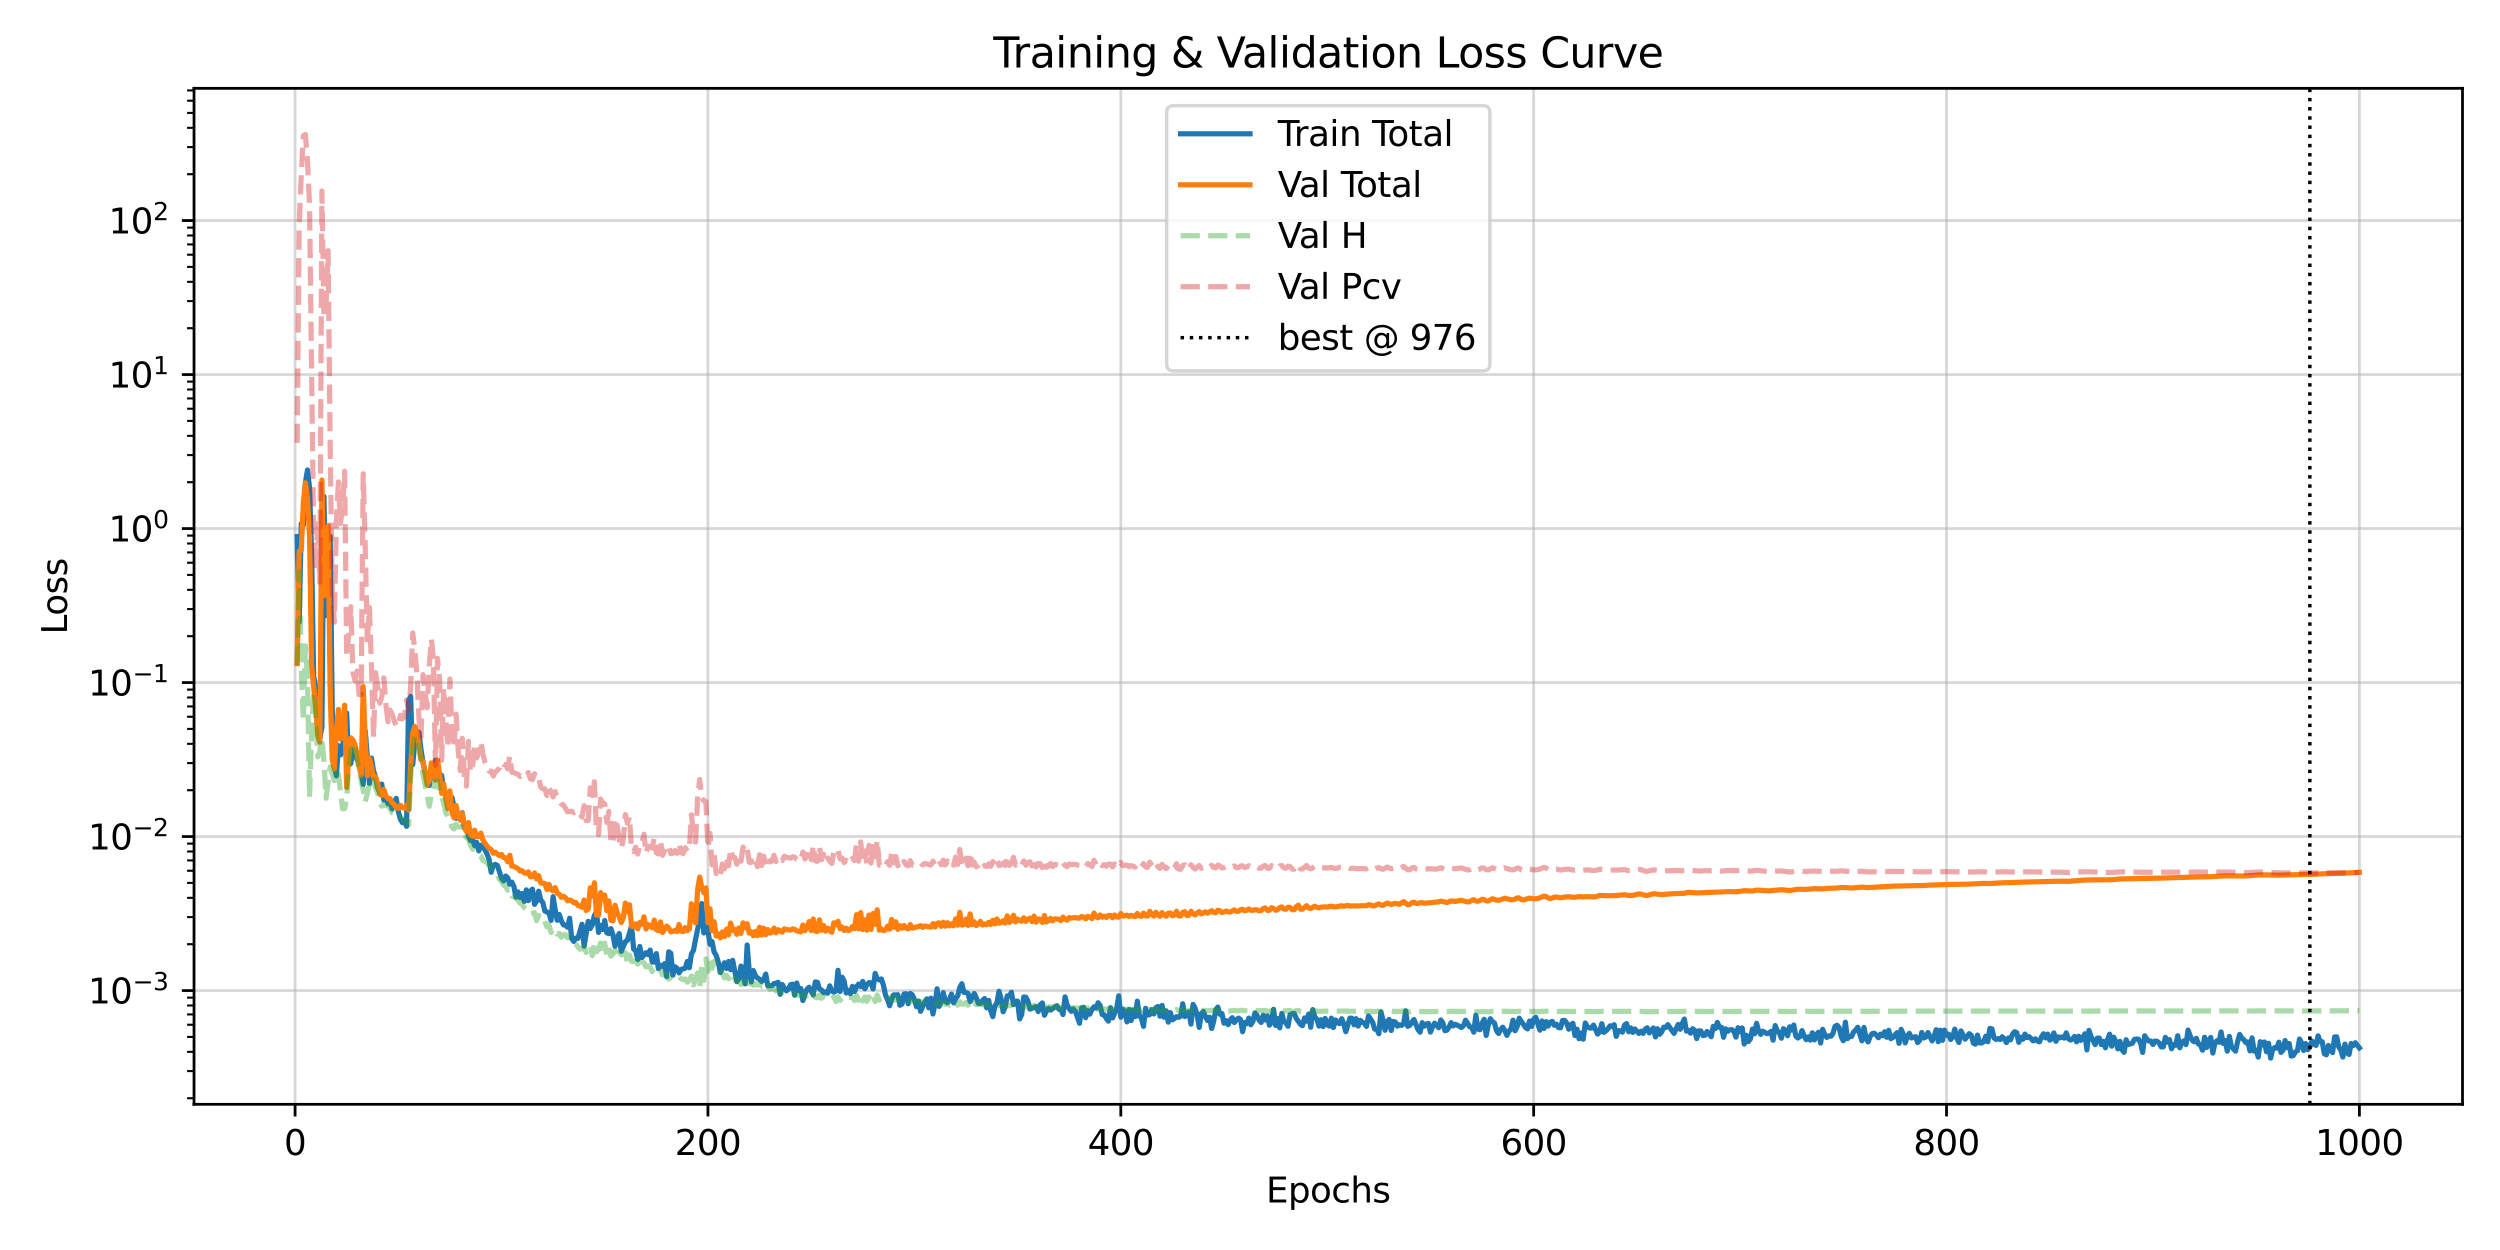 <?xml version="1.0" encoding="utf-8" standalone="no"?>
<!DOCTYPE svg PUBLIC "-//W3C//DTD SVG 1.1//EN"
  "http://www.w3.org/Graphics/SVG/1.1/DTD/svg11.dtd">
<svg xmlns:xlink="http://www.w3.org/1999/xlink" width="720pt" height="360pt" viewBox="0 0 720 360" xmlns="http://www.w3.org/2000/svg" version="1.1">
 <defs>
  <style type="text/css">*{stroke-linejoin: round; stroke-linecap: butt}</style>
 </defs>
 <g id="figure_1">
  <g id="patch_1">
   <path d="M 0 360 
L 720 360 
L 720 0 
L 0 0 
z
" style="fill: #ffffff"/>
  </g>
  <g id="axes_1">
   <g id="patch_2">
    <path d="M 55.88 318.04 
L 709.2 318.04 
L 709.2 25.44 
L 55.88 25.44 
z
" style="fill: #ffffff"/>
   </g>
   <g id="matplotlib.axis_1">
    <g id="xtick_1">
     <g id="line2d_1">
      <path d="M 84.982 318.04 
L 84.982 25.44 
" clip-path="url(#p224b99236f)" style="fill: none; stroke: #b0b0b0; stroke-opacity: 0.5; stroke-width: 0.8; stroke-linecap: square"/>
     </g>
     <g id="line2d_2">
      <defs>
       <path id="md3981c3ec0" d="M 0 0 
L 0 3.5 
" style="stroke: #000000; stroke-width: 0.8"/>
      </defs>
      <g>
       <use xlink:href="#md3981c3ec0" x="84.982" y="318.04" style="stroke: #000000; stroke-width: 0.8"/>
      </g>
     </g>
     <g id="text_1">
      <!-- 0 -->
      <g transform="translate(81.801 332.638) scale(0.1 -0.1)">
       <defs>
        <path id="DejaVuSans-30" d="M 2034 4250 
Q 1547 4250 1301 3770 
Q 1056 3291 1056 2328 
Q 1056 1369 1301 889 
Q 1547 409 2034 409 
Q 2525 409 2770 889 
Q 3016 1369 3016 2328 
Q 3016 3291 2770 3770 
Q 2525 4250 2034 4250 
z
M 2034 4750 
Q 2819 4750 3233 4129 
Q 3647 3509 3647 2328 
Q 3647 1150 3233 529 
Q 2819 -91 2034 -91 
Q 1250 -91 836 529 
Q 422 1150 422 2328 
Q 422 3509 836 4129 
Q 1250 4750 2034 4750 
z
" transform="scale(0.016)"/>
       </defs>
       <use xlink:href="#DejaVuSans-30"/>
      </g>
     </g>
    </g>
    <g id="xtick_2">
     <g id="line2d_3">
      <path d="M 203.886 318.04 
L 203.886 25.44 
" clip-path="url(#p224b99236f)" style="fill: none; stroke: #b0b0b0; stroke-opacity: 0.5; stroke-width: 0.8; stroke-linecap: square"/>
     </g>
     <g id="line2d_4">
      <g>
       <use xlink:href="#md3981c3ec0" x="203.886" y="318.04" style="stroke: #000000; stroke-width: 0.8"/>
      </g>
     </g>
     <g id="text_2">
      <!-- 200 -->
      <g transform="translate(194.343 332.638) scale(0.1 -0.1)">
       <defs>
        <path id="DejaVuSans-32" d="M 1228 531 
L 3431 531 
L 3431 0 
L 469 0 
L 469 531 
Q 828 903 1448 1529 
Q 2069 2156 2228 2338 
Q 2531 2678 2651 2914 
Q 2772 3150 2772 3378 
Q 2772 3750 2511 3984 
Q 2250 4219 1831 4219 
Q 1534 4219 1204 4116 
Q 875 4013 500 3803 
L 500 4441 
Q 881 4594 1212 4672 
Q 1544 4750 1819 4750 
Q 2544 4750 2975 4387 
Q 3406 4025 3406 3419 
Q 3406 3131 3298 2873 
Q 3191 2616 2906 2266 
Q 2828 2175 2409 1742 
Q 1991 1309 1228 531 
z
" transform="scale(0.016)"/>
       </defs>
       <use xlink:href="#DejaVuSans-32"/>
       <use xlink:href="#DejaVuSans-30" transform="translate(63.623 0)"/>
       <use xlink:href="#DejaVuSans-30" transform="translate(127.246 0)"/>
      </g>
     </g>
    </g>
    <g id="xtick_3">
     <g id="line2d_5">
      <path d="M 322.791 318.04 
L 322.791 25.44 
" clip-path="url(#p224b99236f)" style="fill: none; stroke: #b0b0b0; stroke-opacity: 0.5; stroke-width: 0.8; stroke-linecap: square"/>
     </g>
     <g id="line2d_6">
      <g>
       <use xlink:href="#md3981c3ec0" x="322.791" y="318.04" style="stroke: #000000; stroke-width: 0.8"/>
      </g>
     </g>
     <g id="text_3">
      <!-- 400 -->
      <g transform="translate(313.247 332.638) scale(0.1 -0.1)">
       <defs>
        <path id="DejaVuSans-34" d="M 2419 4116 
L 825 1625 
L 2419 1625 
L 2419 4116 
z
M 2253 4666 
L 3047 4666 
L 3047 1625 
L 3713 1625 
L 3713 1100 
L 3047 1100 
L 3047 0 
L 2419 0 
L 2419 1100 
L 313 1100 
L 313 1709 
L 2253 4666 
z
" transform="scale(0.016)"/>
       </defs>
       <use xlink:href="#DejaVuSans-34"/>
       <use xlink:href="#DejaVuSans-30" transform="translate(63.623 0)"/>
       <use xlink:href="#DejaVuSans-30" transform="translate(127.246 0)"/>
      </g>
     </g>
    </g>
    <g id="xtick_4">
     <g id="line2d_7">
      <path d="M 441.695 318.04 
L 441.695 25.44 
" clip-path="url(#p224b99236f)" style="fill: none; stroke: #b0b0b0; stroke-opacity: 0.5; stroke-width: 0.8; stroke-linecap: square"/>
     </g>
     <g id="line2d_8">
      <g>
       <use xlink:href="#md3981c3ec0" x="441.695" y="318.04" style="stroke: #000000; stroke-width: 0.8"/>
      </g>
     </g>
     <g id="text_4">
      <!-- 600 -->
      <g transform="translate(432.151 332.638) scale(0.1 -0.1)">
       <defs>
        <path id="DejaVuSans-36" d="M 2113 2584 
Q 1688 2584 1439 2293 
Q 1191 2003 1191 1497 
Q 1191 994 1439 701 
Q 1688 409 2113 409 
Q 2538 409 2786 701 
Q 3034 994 3034 1497 
Q 3034 2003 2786 2293 
Q 2538 2584 2113 2584 
z
M 3366 4563 
L 3366 3988 
Q 3128 4100 2886 4159 
Q 2644 4219 2406 4219 
Q 1781 4219 1451 3797 
Q 1122 3375 1075 2522 
Q 1259 2794 1537 2939 
Q 1816 3084 2150 3084 
Q 2853 3084 3261 2657 
Q 3669 2231 3669 1497 
Q 3669 778 3244 343 
Q 2819 -91 2113 -91 
Q 1303 -91 875 529 
Q 447 1150 447 2328 
Q 447 3434 972 4092 
Q 1497 4750 2381 4750 
Q 2619 4750 2861 4703 
Q 3103 4656 3366 4563 
z
" transform="scale(0.016)"/>
       </defs>
       <use xlink:href="#DejaVuSans-36"/>
       <use xlink:href="#DejaVuSans-30" transform="translate(63.623 0)"/>
       <use xlink:href="#DejaVuSans-30" transform="translate(127.246 0)"/>
      </g>
     </g>
    </g>
    <g id="xtick_5">
     <g id="line2d_9">
      <path d="M 560.599 318.04 
L 560.599 25.44 
" clip-path="url(#p224b99236f)" style="fill: none; stroke: #b0b0b0; stroke-opacity: 0.5; stroke-width: 0.8; stroke-linecap: square"/>
     </g>
     <g id="line2d_10">
      <g>
       <use xlink:href="#md3981c3ec0" x="560.599" y="318.04" style="stroke: #000000; stroke-width: 0.8"/>
      </g>
     </g>
     <g id="text_5">
      <!-- 800 -->
      <g transform="translate(551.056 332.638) scale(0.1 -0.1)">
       <defs>
        <path id="DejaVuSans-38" d="M 2034 2216 
Q 1584 2216 1326 1975 
Q 1069 1734 1069 1313 
Q 1069 891 1326 650 
Q 1584 409 2034 409 
Q 2484 409 2743 651 
Q 3003 894 3003 1313 
Q 3003 1734 2745 1975 
Q 2488 2216 2034 2216 
z
M 1403 2484 
Q 997 2584 770 2862 
Q 544 3141 544 3541 
Q 544 4100 942 4425 
Q 1341 4750 2034 4750 
Q 2731 4750 3128 4425 
Q 3525 4100 3525 3541 
Q 3525 3141 3298 2862 
Q 3072 2584 2669 2484 
Q 3125 2378 3379 2068 
Q 3634 1759 3634 1313 
Q 3634 634 3220 271 
Q 2806 -91 2034 -91 
Q 1263 -91 848 271 
Q 434 634 434 1313 
Q 434 1759 690 2068 
Q 947 2378 1403 2484 
z
M 1172 3481 
Q 1172 3119 1398 2916 
Q 1625 2713 2034 2713 
Q 2441 2713 2670 2916 
Q 2900 3119 2900 3481 
Q 2900 3844 2670 4047 
Q 2441 4250 2034 4250 
Q 1625 4250 1398 4047 
Q 1172 3844 1172 3481 
z
" transform="scale(0.016)"/>
       </defs>
       <use xlink:href="#DejaVuSans-38"/>
       <use xlink:href="#DejaVuSans-30" transform="translate(63.623 0)"/>
       <use xlink:href="#DejaVuSans-30" transform="translate(127.246 0)"/>
      </g>
     </g>
    </g>
    <g id="xtick_6">
     <g id="line2d_11">
      <path d="M 679.504 318.04 
L 679.504 25.44 
" clip-path="url(#p224b99236f)" style="fill: none; stroke: #b0b0b0; stroke-opacity: 0.5; stroke-width: 0.8; stroke-linecap: square"/>
     </g>
     <g id="line2d_12">
      <g>
       <use xlink:href="#md3981c3ec0" x="679.504" y="318.04" style="stroke: #000000; stroke-width: 0.8"/>
      </g>
     </g>
     <g id="text_6">
      <!-- 1000 -->
      <g transform="translate(666.779 332.638) scale(0.1 -0.1)">
       <defs>
        <path id="DejaVuSans-31" d="M 794 531 
L 1825 531 
L 1825 4091 
L 703 3866 
L 703 4441 
L 1819 4666 
L 2450 4666 
L 2450 531 
L 3481 531 
L 3481 0 
L 794 0 
L 794 531 
z
" transform="scale(0.016)"/>
       </defs>
       <use xlink:href="#DejaVuSans-31"/>
       <use xlink:href="#DejaVuSans-30" transform="translate(63.623 0)"/>
       <use xlink:href="#DejaVuSans-30" transform="translate(127.246 0)"/>
       <use xlink:href="#DejaVuSans-30" transform="translate(190.869 0)"/>
      </g>
     </g>
    </g>
    <g id="text_7">
     <!-- Epochs -->
     <g transform="translate(364.625 346.317) scale(0.1 -0.1)">
      <defs>
       <path id="DejaVuSans-45" d="M 628 4666 
L 3578 4666 
L 3578 4134 
L 1259 4134 
L 1259 2753 
L 3481 2753 
L 3481 2222 
L 1259 2222 
L 1259 531 
L 3634 531 
L 3634 0 
L 628 0 
L 628 4666 
z
" transform="scale(0.016)"/>
       <path id="DejaVuSans-70" d="M 1159 525 
L 1159 -1331 
L 581 -1331 
L 581 3500 
L 1159 3500 
L 1159 2969 
Q 1341 3281 1617 3432 
Q 1894 3584 2278 3584 
Q 2916 3584 3314 3078 
Q 3713 2572 3713 1747 
Q 3713 922 3314 415 
Q 2916 -91 2278 -91 
Q 1894 -91 1617 61 
Q 1341 213 1159 525 
z
M 3116 1747 
Q 3116 2381 2855 2742 
Q 2594 3103 2138 3103 
Q 1681 3103 1420 2742 
Q 1159 2381 1159 1747 
Q 1159 1113 1420 752 
Q 1681 391 2138 391 
Q 2594 391 2855 752 
Q 3116 1113 3116 1747 
z
" transform="scale(0.016)"/>
       <path id="DejaVuSans-6f" d="M 1959 3097 
Q 1497 3097 1228 2736 
Q 959 2375 959 1747 
Q 959 1119 1226 758 
Q 1494 397 1959 397 
Q 2419 397 2687 759 
Q 2956 1122 2956 1747 
Q 2956 2369 2687 2733 
Q 2419 3097 1959 3097 
z
M 1959 3584 
Q 2709 3584 3137 3096 
Q 3566 2609 3566 1747 
Q 3566 888 3137 398 
Q 2709 -91 1959 -91 
Q 1206 -91 779 398 
Q 353 888 353 1747 
Q 353 2609 779 3096 
Q 1206 3584 1959 3584 
z
" transform="scale(0.016)"/>
       <path id="DejaVuSans-63" d="M 3122 3366 
L 3122 2828 
Q 2878 2963 2633 3030 
Q 2388 3097 2138 3097 
Q 1578 3097 1268 2742 
Q 959 2388 959 1747 
Q 959 1106 1268 751 
Q 1578 397 2138 397 
Q 2388 397 2633 464 
Q 2878 531 3122 666 
L 3122 134 
Q 2881 22 2623 -34 
Q 2366 -91 2075 -91 
Q 1284 -91 818 406 
Q 353 903 353 1747 
Q 353 2603 823 3093 
Q 1294 3584 2113 3584 
Q 2378 3584 2631 3529 
Q 2884 3475 3122 3366 
z
" transform="scale(0.016)"/>
       <path id="DejaVuSans-68" d="M 3513 2113 
L 3513 0 
L 2938 0 
L 2938 2094 
Q 2938 2591 2744 2837 
Q 2550 3084 2163 3084 
Q 1697 3084 1428 2787 
Q 1159 2491 1159 1978 
L 1159 0 
L 581 0 
L 581 4863 
L 1159 4863 
L 1159 2956 
Q 1366 3272 1645 3428 
Q 1925 3584 2291 3584 
Q 2894 3584 3203 3211 
Q 3513 2838 3513 2113 
z
" transform="scale(0.016)"/>
       <path id="DejaVuSans-73" d="M 2834 3397 
L 2834 2853 
Q 2591 2978 2328 3040 
Q 2066 3103 1784 3103 
Q 1356 3103 1142 2972 
Q 928 2841 928 2578 
Q 928 2378 1081 2264 
Q 1234 2150 1697 2047 
L 1894 2003 
Q 2506 1872 2764 1633 
Q 3022 1394 3022 966 
Q 3022 478 2636 193 
Q 2250 -91 1575 -91 
Q 1294 -91 989 -36 
Q 684 19 347 128 
L 347 722 
Q 666 556 975 473 
Q 1284 391 1588 391 
Q 1994 391 2212 530 
Q 2431 669 2431 922 
Q 2431 1156 2273 1281 
Q 2116 1406 1581 1522 
L 1381 1569 
Q 847 1681 609 1914 
Q 372 2147 372 2553 
Q 372 3047 722 3315 
Q 1072 3584 1716 3584 
Q 2034 3584 2315 3537 
Q 2597 3491 2834 3397 
z
" transform="scale(0.016)"/>
      </defs>
      <use xlink:href="#DejaVuSans-45"/>
      <use xlink:href="#DejaVuSans-70" transform="translate(63.184 0)"/>
      <use xlink:href="#DejaVuSans-6f" transform="translate(126.66 0)"/>
      <use xlink:href="#DejaVuSans-63" transform="translate(187.842 0)"/>
      <use xlink:href="#DejaVuSans-68" transform="translate(242.822 0)"/>
      <use xlink:href="#DejaVuSans-73" transform="translate(306.201 0)"/>
     </g>
    </g>
   </g>
   <g id="matplotlib.axis_2">
    <g id="ytick_1">
     <g id="line2d_13">
      <path d="M 55.88 285.284 
L 709.2 285.284 
" clip-path="url(#p224b99236f)" style="fill: none; stroke: #b0b0b0; stroke-opacity: 0.5; stroke-width: 0.8; stroke-linecap: square"/>
     </g>
     <g id="line2d_14">
      <defs>
       <path id="m3f970c615f" d="M 0 0 
L -3.5 0 
" style="stroke: #000000; stroke-width: 0.8"/>
      </defs>
      <g>
       <use xlink:href="#m3f970c615f" x="55.88" y="285.284" style="stroke: #000000; stroke-width: 0.8"/>
      </g>
     </g>
     <g id="text_8">
      <!-- $\mathdefault{10^{-3}}$ -->
      <g transform="translate(25.38 289.083) scale(0.1 -0.1)">
       <defs>
        <path id="DejaVuSans-2212" d="M 678 2272 
L 4684 2272 
L 4684 1741 
L 678 1741 
L 678 2272 
z
" transform="scale(0.016)"/>
        <path id="DejaVuSans-33" d="M 2597 2516 
Q 3050 2419 3304 2112 
Q 3559 1806 3559 1356 
Q 3559 666 3084 287 
Q 2609 -91 1734 -91 
Q 1441 -91 1130 -33 
Q 819 25 488 141 
L 488 750 
Q 750 597 1062 519 
Q 1375 441 1716 441 
Q 2309 441 2620 675 
Q 2931 909 2931 1356 
Q 2931 1769 2642 2001 
Q 2353 2234 1838 2234 
L 1294 2234 
L 1294 2753 
L 1863 2753 
Q 2328 2753 2575 2939 
Q 2822 3125 2822 3475 
Q 2822 3834 2567 4026 
Q 2313 4219 1838 4219 
Q 1578 4219 1281 4162 
Q 984 4106 628 3988 
L 628 4550 
Q 988 4650 1302 4700 
Q 1616 4750 1894 4750 
Q 2613 4750 3031 4423 
Q 3450 4097 3450 3541 
Q 3450 3153 3228 2886 
Q 3006 2619 2597 2516 
z
" transform="scale(0.016)"/>
       </defs>
       <use xlink:href="#DejaVuSans-31" transform="translate(0 0.766)"/>
       <use xlink:href="#DejaVuSans-30" transform="translate(63.623 0.766)"/>
       <use xlink:href="#DejaVuSans-2212" transform="translate(128.203 39.047) scale(0.7)"/>
       <use xlink:href="#DejaVuSans-33" transform="translate(186.855 39.047) scale(0.7)"/>
      </g>
     </g>
    </g>
    <g id="ytick_2">
     <g id="line2d_15">
      <path d="M 55.88 240.931 
L 709.2 240.931 
" clip-path="url(#p224b99236f)" style="fill: none; stroke: #b0b0b0; stroke-opacity: 0.5; stroke-width: 0.8; stroke-linecap: square"/>
     </g>
     <g id="line2d_16">
      <g>
       <use xlink:href="#m3f970c615f" x="55.88" y="240.931" style="stroke: #000000; stroke-width: 0.8"/>
      </g>
     </g>
     <g id="text_9">
      <!-- $\mathdefault{10^{-2}}$ -->
      <g transform="translate(25.38 244.73) scale(0.1 -0.1)">
       <use xlink:href="#DejaVuSans-31" transform="translate(0 0.766)"/>
       <use xlink:href="#DejaVuSans-30" transform="translate(63.623 0.766)"/>
       <use xlink:href="#DejaVuSans-2212" transform="translate(128.203 39.047) scale(0.7)"/>
       <use xlink:href="#DejaVuSans-32" transform="translate(186.855 39.047) scale(0.7)"/>
      </g>
     </g>
    </g>
    <g id="ytick_3">
     <g id="line2d_17">
      <path d="M 55.88 196.578 
L 709.2 196.578 
" clip-path="url(#p224b99236f)" style="fill: none; stroke: #b0b0b0; stroke-opacity: 0.5; stroke-width: 0.8; stroke-linecap: square"/>
     </g>
     <g id="line2d_18">
      <g>
       <use xlink:href="#m3f970c615f" x="55.88" y="196.578" style="stroke: #000000; stroke-width: 0.8"/>
      </g>
     </g>
     <g id="text_10">
      <!-- $\mathdefault{10^{-1}}$ -->
      <g transform="translate(25.38 200.377) scale(0.1 -0.1)">
       <use xlink:href="#DejaVuSans-31" transform="translate(0 0.684)"/>
       <use xlink:href="#DejaVuSans-30" transform="translate(63.623 0.684)"/>
       <use xlink:href="#DejaVuSans-2212" transform="translate(128.203 38.966) scale(0.7)"/>
       <use xlink:href="#DejaVuSans-31" transform="translate(186.855 38.966) scale(0.7)"/>
      </g>
     </g>
    </g>
    <g id="ytick_4">
     <g id="line2d_19">
      <path d="M 55.88 152.226 
L 709.2 152.226 
" clip-path="url(#p224b99236f)" style="fill: none; stroke: #b0b0b0; stroke-opacity: 0.5; stroke-width: 0.8; stroke-linecap: square"/>
     </g>
     <g id="line2d_20">
      <g>
       <use xlink:href="#m3f970c615f" x="55.88" y="152.226" style="stroke: #000000; stroke-width: 0.8"/>
      </g>
     </g>
     <g id="text_11">
      <!-- $\mathdefault{10^{0}}$ -->
      <g transform="translate(31.28 156.025) scale(0.1 -0.1)">
       <use xlink:href="#DejaVuSans-31" transform="translate(0 0.766)"/>
       <use xlink:href="#DejaVuSans-30" transform="translate(63.623 0.766)"/>
       <use xlink:href="#DejaVuSans-30" transform="translate(128.203 39.047) scale(0.7)"/>
      </g>
     </g>
    </g>
    <g id="ytick_5">
     <g id="line2d_21">
      <path d="M 55.88 107.873 
L 709.2 107.873 
" clip-path="url(#p224b99236f)" style="fill: none; stroke: #b0b0b0; stroke-opacity: 0.5; stroke-width: 0.8; stroke-linecap: square"/>
     </g>
     <g id="line2d_22">
      <g>
       <use xlink:href="#m3f970c615f" x="55.88" y="107.873" style="stroke: #000000; stroke-width: 0.8"/>
      </g>
     </g>
     <g id="text_12">
      <!-- $\mathdefault{10^{1}}$ -->
      <g transform="translate(31.28 111.672) scale(0.1 -0.1)">
       <use xlink:href="#DejaVuSans-31" transform="translate(0 0.684)"/>
       <use xlink:href="#DejaVuSans-30" transform="translate(63.623 0.684)"/>
       <use xlink:href="#DejaVuSans-31" transform="translate(128.203 38.966) scale(0.7)"/>
      </g>
     </g>
    </g>
    <g id="ytick_6">
     <g id="line2d_23">
      <path d="M 55.88 63.52 
L 709.2 63.52 
" clip-path="url(#p224b99236f)" style="fill: none; stroke: #b0b0b0; stroke-opacity: 0.5; stroke-width: 0.8; stroke-linecap: square"/>
     </g>
     <g id="line2d_24">
      <g>
       <use xlink:href="#m3f970c615f" x="55.88" y="63.52" style="stroke: #000000; stroke-width: 0.8"/>
      </g>
     </g>
     <g id="text_13">
      <!-- $\mathdefault{10^{2}}$ -->
      <g transform="translate(31.28 67.319) scale(0.1 -0.1)">
       <use xlink:href="#DejaVuSans-31" transform="translate(0 0.766)"/>
       <use xlink:href="#DejaVuSans-30" transform="translate(63.623 0.766)"/>
       <use xlink:href="#DejaVuSans-32" transform="translate(128.203 39.047) scale(0.7)"/>
      </g>
     </g>
    </g>
    <g id="ytick_7">
     <g id="line2d_25">
      <defs>
       <path id="mdd28473d35" d="M 0 0 
L -2 0 
" style="stroke: #000000; stroke-width: 0.6"/>
      </defs>
      <g>
       <use xlink:href="#mdd28473d35" x="55.88" y="316.285" style="stroke: #000000; stroke-width: 0.6"/>
      </g>
     </g>
    </g>
    <g id="ytick_8">
     <g id="line2d_26">
      <g>
       <use xlink:href="#mdd28473d35" x="55.88" y="308.475" style="stroke: #000000; stroke-width: 0.6"/>
      </g>
     </g>
    </g>
    <g id="ytick_9">
     <g id="line2d_27">
      <g>
       <use xlink:href="#mdd28473d35" x="55.88" y="302.933" style="stroke: #000000; stroke-width: 0.6"/>
      </g>
     </g>
    </g>
    <g id="ytick_10">
     <g id="line2d_28">
      <g>
       <use xlink:href="#mdd28473d35" x="55.88" y="298.635" style="stroke: #000000; stroke-width: 0.6"/>
      </g>
     </g>
    </g>
    <g id="ytick_11">
     <g id="line2d_29">
      <g>
       <use xlink:href="#mdd28473d35" x="55.88" y="295.123" style="stroke: #000000; stroke-width: 0.6"/>
      </g>
     </g>
    </g>
    <g id="ytick_12">
     <g id="line2d_30">
      <g>
       <use xlink:href="#mdd28473d35" x="55.88" y="292.154" style="stroke: #000000; stroke-width: 0.6"/>
      </g>
     </g>
    </g>
    <g id="ytick_13">
     <g id="line2d_31">
      <g>
       <use xlink:href="#mdd28473d35" x="55.88" y="289.582" style="stroke: #000000; stroke-width: 0.6"/>
      </g>
     </g>
    </g>
    <g id="ytick_14">
     <g id="line2d_32">
      <g>
       <use xlink:href="#mdd28473d35" x="55.88" y="287.313" style="stroke: #000000; stroke-width: 0.6"/>
      </g>
     </g>
    </g>
    <g id="ytick_15">
     <g id="line2d_33">
      <g>
       <use xlink:href="#mdd28473d35" x="55.88" y="271.932" style="stroke: #000000; stroke-width: 0.6"/>
      </g>
     </g>
    </g>
    <g id="ytick_16">
     <g id="line2d_34">
      <g>
       <use xlink:href="#mdd28473d35" x="55.88" y="264.122" style="stroke: #000000; stroke-width: 0.6"/>
      </g>
     </g>
    </g>
    <g id="ytick_17">
     <g id="line2d_35">
      <g>
       <use xlink:href="#mdd28473d35" x="55.88" y="258.581" style="stroke: #000000; stroke-width: 0.6"/>
      </g>
     </g>
    </g>
    <g id="ytick_18">
     <g id="line2d_36">
      <g>
       <use xlink:href="#mdd28473d35" x="55.88" y="254.282" style="stroke: #000000; stroke-width: 0.6"/>
      </g>
     </g>
    </g>
    <g id="ytick_19">
     <g id="line2d_37">
      <g>
       <use xlink:href="#mdd28473d35" x="55.88" y="250.771" style="stroke: #000000; stroke-width: 0.6"/>
      </g>
     </g>
    </g>
    <g id="ytick_20">
     <g id="line2d_38">
      <g>
       <use xlink:href="#mdd28473d35" x="55.88" y="247.801" style="stroke: #000000; stroke-width: 0.6"/>
      </g>
     </g>
    </g>
    <g id="ytick_21">
     <g id="line2d_39">
      <g>
       <use xlink:href="#mdd28473d35" x="55.88" y="245.229" style="stroke: #000000; stroke-width: 0.6"/>
      </g>
     </g>
    </g>
    <g id="ytick_22">
     <g id="line2d_40">
      <g>
       <use xlink:href="#mdd28473d35" x="55.88" y="242.96" style="stroke: #000000; stroke-width: 0.6"/>
      </g>
     </g>
    </g>
    <g id="ytick_23">
     <g id="line2d_41">
      <g>
       <use xlink:href="#mdd28473d35" x="55.88" y="227.579" style="stroke: #000000; stroke-width: 0.6"/>
      </g>
     </g>
    </g>
    <g id="ytick_24">
     <g id="line2d_42">
      <g>
       <use xlink:href="#mdd28473d35" x="55.88" y="219.769" style="stroke: #000000; stroke-width: 0.6"/>
      </g>
     </g>
    </g>
    <g id="ytick_25">
     <g id="line2d_43">
      <g>
       <use xlink:href="#mdd28473d35" x="55.88" y="214.228" style="stroke: #000000; stroke-width: 0.6"/>
      </g>
     </g>
    </g>
    <g id="ytick_26">
     <g id="line2d_44">
      <g>
       <use xlink:href="#mdd28473d35" x="55.88" y="209.93" style="stroke: #000000; stroke-width: 0.6"/>
      </g>
     </g>
    </g>
    <g id="ytick_27">
     <g id="line2d_45">
      <g>
       <use xlink:href="#mdd28473d35" x="55.88" y="206.418" style="stroke: #000000; stroke-width: 0.6"/>
      </g>
     </g>
    </g>
    <g id="ytick_28">
     <g id="line2d_46">
      <g>
       <use xlink:href="#mdd28473d35" x="55.88" y="203.449" style="stroke: #000000; stroke-width: 0.6"/>
      </g>
     </g>
    </g>
    <g id="ytick_29">
     <g id="line2d_47">
      <g>
       <use xlink:href="#mdd28473d35" x="55.88" y="200.876" style="stroke: #000000; stroke-width: 0.6"/>
      </g>
     </g>
    </g>
    <g id="ytick_30">
     <g id="line2d_48">
      <g>
       <use xlink:href="#mdd28473d35" x="55.88" y="198.608" style="stroke: #000000; stroke-width: 0.6"/>
      </g>
     </g>
    </g>
    <g id="ytick_31">
     <g id="line2d_49">
      <g>
       <use xlink:href="#mdd28473d35" x="55.88" y="183.227" style="stroke: #000000; stroke-width: 0.6"/>
      </g>
     </g>
    </g>
    <g id="ytick_32">
     <g id="line2d_50">
      <g>
       <use xlink:href="#mdd28473d35" x="55.88" y="175.417" style="stroke: #000000; stroke-width: 0.6"/>
      </g>
     </g>
    </g>
    <g id="ytick_33">
     <g id="line2d_51">
      <g>
       <use xlink:href="#mdd28473d35" x="55.88" y="169.875" style="stroke: #000000; stroke-width: 0.6"/>
      </g>
     </g>
    </g>
    <g id="ytick_34">
     <g id="line2d_52">
      <g>
       <use xlink:href="#mdd28473d35" x="55.88" y="165.577" style="stroke: #000000; stroke-width: 0.6"/>
      </g>
     </g>
    </g>
    <g id="ytick_35">
     <g id="line2d_53">
      <g>
       <use xlink:href="#mdd28473d35" x="55.88" y="162.065" style="stroke: #000000; stroke-width: 0.6"/>
      </g>
     </g>
    </g>
    <g id="ytick_36">
     <g id="line2d_54">
      <g>
       <use xlink:href="#mdd28473d35" x="55.88" y="159.096" style="stroke: #000000; stroke-width: 0.6"/>
      </g>
     </g>
    </g>
    <g id="ytick_37">
     <g id="line2d_55">
      <g>
       <use xlink:href="#mdd28473d35" x="55.88" y="156.524" style="stroke: #000000; stroke-width: 0.6"/>
      </g>
     </g>
    </g>
    <g id="ytick_38">
     <g id="line2d_56">
      <g>
       <use xlink:href="#mdd28473d35" x="55.88" y="154.255" style="stroke: #000000; stroke-width: 0.6"/>
      </g>
     </g>
    </g>
    <g id="ytick_39">
     <g id="line2d_57">
      <g>
       <use xlink:href="#mdd28473d35" x="55.88" y="138.874" style="stroke: #000000; stroke-width: 0.6"/>
      </g>
     </g>
    </g>
    <g id="ytick_40">
     <g id="line2d_58">
      <g>
       <use xlink:href="#mdd28473d35" x="55.88" y="131.064" style="stroke: #000000; stroke-width: 0.6"/>
      </g>
     </g>
    </g>
    <g id="ytick_41">
     <g id="line2d_59">
      <g>
       <use xlink:href="#mdd28473d35" x="55.88" y="125.523" style="stroke: #000000; stroke-width: 0.6"/>
      </g>
     </g>
    </g>
    <g id="ytick_42">
     <g id="line2d_60">
      <g>
       <use xlink:href="#mdd28473d35" x="55.88" y="121.224" style="stroke: #000000; stroke-width: 0.6"/>
      </g>
     </g>
    </g>
    <g id="ytick_43">
     <g id="line2d_61">
      <g>
       <use xlink:href="#mdd28473d35" x="55.88" y="117.712" style="stroke: #000000; stroke-width: 0.6"/>
      </g>
     </g>
    </g>
    <g id="ytick_44">
     <g id="line2d_62">
      <g>
       <use xlink:href="#mdd28473d35" x="55.88" y="114.743" style="stroke: #000000; stroke-width: 0.6"/>
      </g>
     </g>
    </g>
    <g id="ytick_45">
     <g id="line2d_63">
      <g>
       <use xlink:href="#mdd28473d35" x="55.88" y="112.171" style="stroke: #000000; stroke-width: 0.6"/>
      </g>
     </g>
    </g>
    <g id="ytick_46">
     <g id="line2d_64">
      <g>
       <use xlink:href="#mdd28473d35" x="55.88" y="109.902" style="stroke: #000000; stroke-width: 0.6"/>
      </g>
     </g>
    </g>
    <g id="ytick_47">
     <g id="line2d_65">
      <g>
       <use xlink:href="#mdd28473d35" x="55.88" y="94.521" style="stroke: #000000; stroke-width: 0.6"/>
      </g>
     </g>
    </g>
    <g id="ytick_48">
     <g id="line2d_66">
      <g>
       <use xlink:href="#mdd28473d35" x="55.88" y="86.711" style="stroke: #000000; stroke-width: 0.6"/>
      </g>
     </g>
    </g>
    <g id="ytick_49">
     <g id="line2d_67">
      <g>
       <use xlink:href="#mdd28473d35" x="55.88" y="81.17" style="stroke: #000000; stroke-width: 0.6"/>
      </g>
     </g>
    </g>
    <g id="ytick_50">
     <g id="line2d_68">
      <g>
       <use xlink:href="#mdd28473d35" x="55.88" y="76.872" style="stroke: #000000; stroke-width: 0.6"/>
      </g>
     </g>
    </g>
    <g id="ytick_51">
     <g id="line2d_69">
      <g>
       <use xlink:href="#mdd28473d35" x="55.88" y="73.36" style="stroke: #000000; stroke-width: 0.6"/>
      </g>
     </g>
    </g>
    <g id="ytick_52">
     <g id="line2d_70">
      <g>
       <use xlink:href="#mdd28473d35" x="55.88" y="70.391" style="stroke: #000000; stroke-width: 0.6"/>
      </g>
     </g>
    </g>
    <g id="ytick_53">
     <g id="line2d_71">
      <g>
       <use xlink:href="#mdd28473d35" x="55.88" y="67.818" style="stroke: #000000; stroke-width: 0.6"/>
      </g>
     </g>
    </g>
    <g id="ytick_54">
     <g id="line2d_72">
      <g>
       <use xlink:href="#mdd28473d35" x="55.88" y="65.55" style="stroke: #000000; stroke-width: 0.6"/>
      </g>
     </g>
    </g>
    <g id="ytick_55">
     <g id="line2d_73">
      <g>
       <use xlink:href="#mdd28473d35" x="55.88" y="50.169" style="stroke: #000000; stroke-width: 0.6"/>
      </g>
     </g>
    </g>
    <g id="ytick_56">
     <g id="line2d_74">
      <g>
       <use xlink:href="#mdd28473d35" x="55.88" y="42.359" style="stroke: #000000; stroke-width: 0.6"/>
      </g>
     </g>
    </g>
    <g id="ytick_57">
     <g id="line2d_75">
      <g>
       <use xlink:href="#mdd28473d35" x="55.88" y="36.817" style="stroke: #000000; stroke-width: 0.6"/>
      </g>
     </g>
    </g>
    <g id="ytick_58">
     <g id="line2d_76">
      <g>
       <use xlink:href="#mdd28473d35" x="55.88" y="32.519" style="stroke: #000000; stroke-width: 0.6"/>
      </g>
     </g>
    </g>
    <g id="ytick_59">
     <g id="line2d_77">
      <g>
       <use xlink:href="#mdd28473d35" x="55.88" y="29.007" style="stroke: #000000; stroke-width: 0.6"/>
      </g>
     </g>
    </g>
    <g id="ytick_60">
     <g id="line2d_78">
      <g>
       <use xlink:href="#mdd28473d35" x="55.88" y="26.038" style="stroke: #000000; stroke-width: 0.6"/>
      </g>
     </g>
    </g>
    <g id="text_14">
     <!-- Loss -->
     <g transform="translate(19.301 182.707) rotate(-90) scale(0.1 -0.1)">
      <defs>
       <path id="DejaVuSans-4c" d="M 628 4666 
L 1259 4666 
L 1259 531 
L 3531 531 
L 3531 0 
L 628 0 
L 628 4666 
z
" transform="scale(0.016)"/>
      </defs>
      <use xlink:href="#DejaVuSans-4c"/>
      <use xlink:href="#DejaVuSans-6f" transform="translate(53.963 0)"/>
      <use xlink:href="#DejaVuSans-73" transform="translate(115.145 0)"/>
      <use xlink:href="#DejaVuSans-73" transform="translate(167.244 0)"/>
     </g>
    </g>
   </g>
   <g id="line2d_79">
    <path d="M 85.577 154.526 
L 86.171 179.179 
L 86.766 150.801 
L 87.36 151.266 
L 87.955 139.062 
L 88.549 135.355 
L 89.144 140.394 
L 89.738 159.371 
L 90.333 194.837 
L 90.927 197.717 
L 92.116 212.495 
L 92.711 209.469 
L 93.305 142.987 
L 93.9 177.265 
L 94.495 153.81 
L 95.089 154.469 
L 95.684 204.364 
L 96.278 220.434 
L 96.873 223.441 
L 97.467 214.753 
L 98.062 217.421 
L 98.656 216.759 
L 99.251 205.539 
L 99.845 205.39 
L 100.44 220.262 
L 101.034 219.89 
L 101.629 215.426 
L 102.223 216.039 
L 102.818 218.718 
L 103.412 219.221 
L 104.007 222.255 
L 104.601 225.907 
L 105.196 210.54 
L 106.385 225.593 
L 106.979 218.324 
L 107.574 221.985 
L 108.169 223.911 
L 108.763 226.869 
L 109.358 228.273 
L 109.952 225.834 
L 110.547 230.409 
L 111.141 229.676 
L 111.736 231.5 
L 112.33 230.792 
L 112.925 232.952 
L 113.519 231.231 
L 114.114 229.946 
L 114.708 233.661 
L 115.303 235.894 
L 115.897 236.921 
L 116.492 236.198 
L 117.086 237.975 
L 117.681 201.806 
L 118.275 200.585 
L 118.87 220.212 
L 119.464 213.448 
L 120.059 210.639 
L 120.653 210.942 
L 121.248 215.9 
L 121.843 219.686 
L 122.437 222.418 
L 123.032 222.964 
L 123.626 226.2 
L 124.221 222.154 
L 124.815 221.903 
L 125.41 218.953 
L 126.004 224.227 
L 126.599 223.843 
L 127.193 223.313 
L 127.788 227.631 
L 128.382 229.252 
L 128.977 231.752 
L 129.571 231.848 
L 130.166 229.683 
L 130.76 232.346 
L 131.355 235.672 
L 131.949 234.279 
L 132.544 235.145 
L 133.138 234.08 
L 133.733 238.475 
L 134.327 237.346 
L 134.922 240.886 
L 135.516 242.099 
L 136.111 241.871 
L 136.706 243.552 
L 137.3 242.623 
L 137.895 245.046 
L 138.489 243.466 
L 139.084 243.818 
L 139.678 244.777 
L 140.273 245.962 
L 140.867 247.574 
L 141.462 251.21 
L 142.056 249.235 
L 142.651 248.936 
L 143.245 249.251 
L 144.434 252.921 
L 145.029 253.717 
L 145.623 252.292 
L 146.218 252.805 
L 146.812 254.656 
L 147.407 254.071 
L 148.001 255.254 
L 148.596 258.381 
L 149.19 256.879 
L 149.785 258.502 
L 150.38 257.354 
L 150.974 259.586 
L 151.569 256.284 
L 152.163 259.373 
L 152.758 256.708 
L 153.352 256.074 
L 153.947 260.442 
L 154.541 259.508 
L 155.136 256.664 
L 155.73 259.21 
L 156.325 259.907 
L 156.919 262.367 
L 158.108 262.949 
L 158.703 265.055 
L 159.297 258.243 
L 159.892 262.044 
L 160.486 265.044 
L 161.081 263.385 
L 161.675 265.233 
L 162.27 266.343 
L 162.864 266.489 
L 163.459 267.024 
L 164.054 264.46 
L 164.648 270.3 
L 165.243 271.125 
L 165.837 270.182 
L 166.432 270.264 
L 167.621 266.188 
L 168.215 272.5 
L 169.404 265.347 
L 169.999 267.393 
L 170.593 266.291 
L 171.188 263.639 
L 171.782 262.617 
L 172.377 268.536 
L 172.971 266.544 
L 173.566 267.7 
L 174.16 265.122 
L 174.755 268.638 
L 175.349 268.879 
L 175.944 267.452 
L 176.538 269.313 
L 177.133 272.547 
L 177.728 270.282 
L 178.322 268.86 
L 178.917 273.98 
L 180.106 271.203 
L 180.7 270.821 
L 181.889 266.675 
L 182.484 273.303 
L 183.078 273.825 
L 183.673 276.344 
L 184.267 272.588 
L 184.862 275.784 
L 186.051 274.376 
L 186.645 274.929 
L 187.24 273.627 
L 187.834 277.05 
L 188.429 277.08 
L 189.023 274.647 
L 189.618 278.955 
L 190.212 277.995 
L 190.807 278.345 
L 191.402 277.539 
L 191.996 281.272 
L 192.591 274.122 
L 193.185 274.528 
L 193.78 280.839 
L 194.374 278.425 
L 194.969 278.837 
L 195.563 280.194 
L 196.158 279.225 
L 197.347 278.829 
L 197.941 276.89 
L 198.536 278.685 
L 199.13 274.746 
L 199.725 273.703 
L 200.319 270.494 
L 201.508 264.87 
L 202.103 260.219 
L 202.697 268.685 
L 203.292 264.01 
L 204.481 271.944 
L 205.076 271.175 
L 205.67 274.184 
L 206.265 275.138 
L 206.859 277.081 
L 207.454 280.073 
L 208.643 277.279 
L 209.237 278.909 
L 209.832 276.912 
L 210.426 279.273 
L 211.021 276.582 
L 212.21 282.709 
L 212.804 281.828 
L 213.399 278.235 
L 214.588 283.351 
L 215.182 272.165 
L 215.777 279.742 
L 216.371 282.783 
L 216.966 279.526 
L 217.56 281.014 
L 218.155 281.653 
L 218.75 282.02 
L 219.344 282.65 
L 219.939 282.149 
L 220.533 280.534 
L 221.128 283.928 
L 222.317 283.859 
L 222.911 283.265 
L 223.506 283.168 
L 224.1 282.901 
L 224.695 286.368 
L 225.289 283.541 
L 225.884 284.562 
L 226.478 285.344 
L 227.073 284.912 
L 227.667 283.605 
L 228.262 283.449 
L 228.856 286.625 
L 229.451 283.11 
L 230.045 285.252 
L 230.64 284.711 
L 231.234 288.155 
L 231.829 286.201 
L 232.423 284.91 
L 233.018 284.33 
L 234.207 286.555 
L 234.802 282.806 
L 235.396 282.876 
L 235.991 284.77 
L 236.585 285.117 
L 237.18 285.88 
L 237.774 285.641 
L 238.369 286.037 
L 238.963 283.922 
L 239.558 285.404 
L 240.152 285.717 
L 240.747 285.388 
L 241.341 279.452 
L 241.936 285.55 
L 242.53 281.445 
L 243.125 282.588 
L 243.719 285.976 
L 244.314 285.213 
L 244.908 286.159 
L 245.503 284.087 
L 246.097 285.545 
L 246.692 284.132 
L 247.287 283.412 
L 247.881 284.113 
L 248.476 282.656 
L 249.07 284.761 
L 249.665 283.616 
L 250.259 282.997 
L 250.854 283.047 
L 251.448 284.804 
L 252.043 280.35 
L 252.637 281.872 
L 253.232 282.225 
L 253.826 281.942 
L 254.421 283.706 
L 255.015 286.539 
L 255.61 287.895 
L 256.204 289.664 
L 256.799 287.792 
L 257.393 286.515 
L 257.988 286.56 
L 258.582 286.48 
L 259.177 289.507 
L 259.771 289.181 
L 260.366 286.267 
L 260.961 286.211 
L 261.555 289.072 
L 262.15 286.11 
L 262.744 286.526 
L 263.339 287.808 
L 263.933 289.9 
L 264.528 288.324 
L 265.122 291.258 
L 266.311 288.578 
L 266.906 287.684 
L 267.5 290.264 
L 268.095 287.483 
L 268.689 292.018 
L 269.284 289.128 
L 269.878 284.777 
L 270.473 289.842 
L 271.067 288.447 
L 271.662 285.886 
L 272.256 288.446 
L 272.851 288.794 
L 273.445 287.781 
L 274.04 286.305 
L 274.635 288.824 
L 275.229 287.595 
L 275.824 286.81 
L 276.418 284.414 
L 277.013 283.322 
L 277.607 285.792 
L 278.202 285.845 
L 278.796 286.122 
L 279.391 288.429 
L 280.58 286.121 
L 281.174 287.331 
L 281.769 288.981 
L 282.363 289.043 
L 282.958 288.147 
L 283.552 287.587 
L 284.147 290.247 
L 284.741 288.128 
L 285.336 291.09 
L 285.93 292.785 
L 286.525 289.708 
L 287.119 288.818 
L 287.714 285.488 
L 288.309 287.63 
L 288.903 291.385 
L 289.498 289.994 
L 290.092 286.813 
L 290.687 286.884 
L 291.281 285.772 
L 291.876 289.335 
L 292.47 288.359 
L 293.065 288.345 
L 293.659 293.447 
L 294.254 292.166 
L 294.848 287.129 
L 295.443 287.195 
L 296.037 288.326 
L 296.632 290.629 
L 298.415 289.891 
L 299.01 291.313 
L 299.604 289.362 
L 300.199 288.85 
L 300.793 292.389 
L 301.388 291.157 
L 301.983 290.417 
L 302.577 290.906 
L 304.361 289.625 
L 304.955 290.66 
L 305.55 290.703 
L 306.144 292.183 
L 306.739 287.111 
L 307.333 289.483 
L 307.928 290.489 
L 308.522 291.253 
L 309.117 290.594 
L 309.711 291.292 
L 310.9 294.704 
L 311.495 290.289 
L 312.089 290.103 
L 312.684 293.085 
L 313.278 291.06 
L 313.873 292.069 
L 314.467 290.776 
L 315.062 289.969 
L 315.657 290.335 
L 316.251 288.799 
L 316.846 289.606 
L 317.44 292.198 
L 318.035 292.264 
L 318.629 293.362 
L 319.224 294.084 
L 319.818 290.214 
L 320.413 293.159 
L 321.602 290.471 
L 322.196 286.794 
L 322.791 292.954 
L 323.385 290.648 
L 323.98 291.255 
L 324.574 294.307 
L 325.169 290.715 
L 325.763 293.909 
L 326.358 290.886 
L 326.952 292.791 
L 327.547 288.341 
L 328.141 292.581 
L 328.736 293.264 
L 329.331 295.591 
L 329.925 290.406 
L 330.52 292.337 
L 331.114 292.196 
L 331.709 290.769 
L 332.303 292.017 
L 332.898 290.214 
L 333.492 289.89 
L 334.087 292.678 
L 334.681 289.578 
L 335.276 292.978 
L 335.87 291.148 
L 336.465 294.369 
L 337.059 291.638 
L 337.654 293.71 
L 338.248 293.336 
L 338.843 292.79 
L 339.437 292.987 
L 340.032 292.627 
L 340.626 289.094 
L 341.221 292.778 
L 342.41 291.437 
L 343.004 294.956 
L 343.599 289.27 
L 344.194 290.368 
L 344.788 292.393 
L 345.383 295.89 
L 345.977 291.902 
L 346.572 291.324 
L 347.166 292.767 
L 347.761 293.906 
L 348.355 292.952 
L 348.95 296.203 
L 349.544 294.103 
L 350.139 290.795 
L 350.733 290.045 
L 351.328 292.127 
L 351.922 291.926 
L 352.517 294.675 
L 353.111 293.963 
L 353.706 295.099 
L 354.3 293.79 
L 354.895 293.092 
L 355.489 294.487 
L 356.084 293.668 
L 356.678 293.223 
L 357.273 293.6 
L 357.868 297.126 
L 358.462 294.498 
L 359.057 294.808 
L 359.651 293.212 
L 360.246 295.114 
L 360.84 294.129 
L 361.435 291.709 
L 362.029 292.455 
L 362.624 293.836 
L 363.218 294.456 
L 363.813 292.411 
L 364.407 293.738 
L 365.002 292.585 
L 365.596 295.25 
L 366.191 294.365 
L 366.785 290.679 
L 367.38 295.33 
L 367.974 293.36 
L 368.569 296.007 
L 369.163 291.889 
L 369.758 294.172 
L 370.352 294.605 
L 370.947 295.561 
L 371.542 292.229 
L 372.136 291.96 
L 372.731 291.886 
L 373.325 293.301 
L 374.514 294.972 
L 375.109 295.386 
L 375.703 293.18 
L 376.298 294.094 
L 376.892 292.053 
L 377.487 295.849 
L 378.081 290.775 
L 378.676 292.862 
L 379.27 293.587 
L 379.865 295.513 
L 380.459 293.693 
L 381.054 295.649 
L 381.648 293.319 
L 382.243 295.127 
L 382.837 295.523 
L 383.432 293.236 
L 384.026 295.921 
L 384.621 293.74 
L 385.216 294.491 
L 385.81 294.792 
L 386.405 293.4 
L 386.999 294.831 
L 387.594 297.123 
L 388.783 293.223 
L 389.377 293.25 
L 389.972 295.14 
L 390.566 293.383 
L 391.161 295.511 
L 391.755 293.862 
L 392.35 294.431 
L 392.944 294.675 
L 393.539 295.598 
L 394.133 292.602 
L 395.322 294.392 
L 395.917 296.396 
L 396.511 296.387 
L 397.106 297.715 
L 397.7 291.442 
L 398.295 293.689 
L 398.89 296.709 
L 399.484 294.278 
L 400.079 293.602 
L 400.673 296.779 
L 401.268 294.171 
L 401.862 294.36 
L 402.457 295.527 
L 403.051 295.134 
L 403.646 295.296 
L 404.24 294.917 
L 404.835 291.12 
L 405.429 295.58 
L 406.024 295.279 
L 407.213 293.62 
L 408.402 296.556 
L 408.996 297.267 
L 409.591 294.526 
L 410.185 295.534 
L 410.78 294.933 
L 411.374 294.756 
L 411.969 297.237 
L 412.564 295.74 
L 413.158 294.675 
L 414.347 295.995 
L 414.942 293.752 
L 415.536 294.573 
L 416.131 296.826 
L 416.725 296.672 
L 417.32 295.816 
L 417.914 294.521 
L 418.509 295.471 
L 419.103 294.985 
L 420.292 295.547 
L 420.887 295.918 
L 421.481 295.407 
L 422.076 293.812 
L 423.265 295.691 
L 423.859 295.903 
L 424.454 297.266 
L 425.048 292.391 
L 425.643 296.391 
L 426.238 296.544 
L 426.832 294.711 
L 427.427 293.58 
L 428.021 298.191 
L 428.616 295.273 
L 429.21 293.398 
L 429.805 294.212 
L 430.399 294.627 
L 430.994 296.852 
L 431.588 297.645 
L 432.183 296.469 
L 432.777 295.839 
L 433.372 296.761 
L 433.966 298.177 
L 434.561 296.985 
L 435.155 296.412 
L 435.75 293.81 
L 436.344 296.853 
L 436.939 295.672 
L 437.533 293.249 
L 439.317 295.861 
L 439.911 296.321 
L 440.506 294.048 
L 441.101 295.607 
L 441.695 293.553 
L 442.29 292.983 
L 443.479 296.69 
L 444.073 294.048 
L 444.668 296.191 
L 445.262 294.226 
L 445.857 295.527 
L 446.451 294.403 
L 447.046 294.163 
L 447.64 295.275 
L 448.235 294.954 
L 448.829 295.925 
L 449.424 296.007 
L 450.018 293.904 
L 450.613 293.863 
L 451.207 294.658 
L 451.802 296.408 
L 452.396 295.118 
L 452.991 294.731 
L 453.585 298.241 
L 454.18 296.421 
L 454.775 299.151 
L 455.369 297.52 
L 455.964 299.275 
L 456.558 294.622 
L 457.153 295.675 
L 457.747 296.048 
L 458.342 296.091 
L 458.936 295.224 
L 460.125 297.82 
L 460.72 297.174 
L 461.314 294.823 
L 461.909 297.328 
L 462.503 296.898 
L 463.098 296.272 
L 463.692 295.447 
L 464.287 295.595 
L 464.881 295.118 
L 465.476 298.468 
L 466.07 296.843 
L 466.665 296.87 
L 467.259 297.25 
L 467.854 295.233 
L 468.449 294.797 
L 469.043 297.121 
L 469.638 296.029 
L 470.232 297.338 
L 470.827 296.343 
L 472.016 297.637 
L 472.61 297.001 
L 473.205 297.624 
L 473.799 296.416 
L 474.394 296.005 
L 474.988 297.469 
L 476.177 296.071 
L 476.772 298.631 
L 477.366 296.294 
L 477.961 297.89 
L 478.555 297.202 
L 479.15 295.849 
L 479.744 295.918 
L 480.339 295.108 
L 482.123 297.617 
L 483.312 295.042 
L 483.906 296.433 
L 484.501 294.731 
L 485.095 293.498 
L 485.69 296.973 
L 486.284 296.756 
L 486.879 297.558 
L 487.473 296.269 
L 488.068 296.733 
L 488.662 299.11 
L 489.257 296.871 
L 489.851 296.929 
L 490.446 298.257 
L 491.04 298.138 
L 491.635 297.053 
L 492.824 298.572 
L 493.418 295.598 
L 494.013 296.237 
L 494.607 294.466 
L 495.202 295.852 
L 495.797 295.858 
L 496.391 298.735 
L 496.986 296.313 
L 497.58 297.006 
L 498.175 296.579 
L 498.769 296.534 
L 499.364 296.992 
L 499.958 298.683 
L 500.553 295.979 
L 501.147 297.109 
L 501.742 296.059 
L 502.336 300.676 
L 502.931 298.141 
L 503.525 299.971 
L 504.12 299.228 
L 504.714 296.36 
L 505.309 297.725 
L 505.903 294.731 
L 506.498 296.941 
L 507.092 297.886 
L 507.687 296.994 
L 508.876 297.676 
L 509.471 297.526 
L 510.065 297.048 
L 510.66 299.563 
L 511.254 295.369 
L 511.849 296.852 
L 512.443 297.413 
L 513.038 298.997 
L 513.632 296.265 
L 514.227 296.789 
L 514.821 298.292 
L 515.416 295.725 
L 516.01 296.672 
L 516.605 295.208 
L 517.199 298.396 
L 517.794 298.948 
L 518.388 298.523 
L 518.983 296.817 
L 519.577 298.353 
L 520.172 299.423 
L 520.766 298.627 
L 521.361 299.564 
L 521.955 297.452 
L 522.55 299.486 
L 523.145 297.917 
L 523.739 297.278 
L 524.334 300.395 
L 524.928 296.446 
L 525.523 297.99 
L 526.117 298.779 
L 526.712 298.319 
L 527.306 298.424 
L 527.901 297.599 
L 528.495 295.57 
L 529.09 295.28 
L 529.684 295.968 
L 530.279 298.55 
L 530.873 299.729 
L 531.468 294.398 
L 532.062 299.125 
L 532.657 298.494 
L 533.251 298.503 
L 533.846 297.216 
L 534.44 296.651 
L 535.035 295.858 
L 536.224 299.75 
L 536.818 295.899 
L 537.413 298.975 
L 538.008 300.077 
L 538.602 298.525 
L 539.197 297.687 
L 539.791 297.565 
L 540.386 298.109 
L 540.98 298.858 
L 541.575 297.837 
L 542.169 298.295 
L 542.764 297.158 
L 543.358 298.725 
L 543.953 296.734 
L 544.547 299.122 
L 545.142 298.815 
L 546.331 297.406 
L 546.925 300.473 
L 547.52 296.46 
L 548.114 297.767 
L 548.709 300.343 
L 549.303 298.503 
L 549.898 297.617 
L 550.492 298.927 
L 551.682 298.562 
L 552.276 300.244 
L 552.871 299.622 
L 553.465 297.356 
L 554.06 298.922 
L 554.654 298.668 
L 555.249 297.384 
L 556.438 299.764 
L 557.032 298.375 
L 557.627 296.557 
L 558.221 300.011 
L 558.816 296.71 
L 559.41 299.61 
L 560.005 296.671 
L 560.599 298.159 
L 561.194 297.85 
L 561.788 299.374 
L 562.383 298.535 
L 562.977 296.388 
L 563.572 299.019 
L 564.166 300.226 
L 564.761 296.908 
L 565.95 299.288 
L 567.139 297.705 
L 567.734 298.16 
L 568.328 300.414 
L 568.923 300.716 
L 569.517 298.107 
L 570.112 300.34 
L 570.706 300.386 
L 571.301 300.012 
L 571.895 298.425 
L 572.49 300.013 
L 573.084 296.191 
L 573.679 296.326 
L 574.273 298.922 
L 574.868 299.347 
L 575.462 299.125 
L 576.057 299.353 
L 576.651 298.579 
L 577.246 299.2 
L 577.84 300.272 
L 578.435 298.934 
L 579.03 299.465 
L 579.624 297.819 
L 580.219 297.151 
L 580.813 297.412 
L 581.408 300.195 
L 582.002 298.731 
L 582.597 299.321 
L 583.191 297.825 
L 583.786 298.826 
L 584.38 298.564 
L 585.569 299.77 
L 586.164 299.183 
L 586.758 299.784 
L 587.353 300.044 
L 587.947 298.645 
L 588.542 297.735 
L 589.136 298.917 
L 589.731 297.83 
L 590.325 299.561 
L 590.92 299.128 
L 591.514 297.496 
L 592.109 299.896 
L 592.704 298.606 
L 593.298 298.892 
L 593.893 298.639 
L 594.487 298.983 
L 595.082 297.473 
L 595.676 299.122 
L 596.271 299.53 
L 596.865 299.243 
L 597.46 298.515 
L 598.054 300.041 
L 598.649 298.442 
L 599.243 299.636 
L 599.838 298.871 
L 600.432 297.736 
L 601.027 302.368 
L 601.621 296.76 
L 602.216 298.481 
L 603.405 300.837 
L 603.999 299.01 
L 604.594 298.956 
L 605.188 300.834 
L 605.783 299.898 
L 606.378 301.75 
L 606.972 299.421 
L 607.567 297.851 
L 608.161 301.295 
L 608.756 298.71 
L 609.35 300.023 
L 609.945 302.075 
L 610.539 299.909 
L 611.134 302.29 
L 611.728 303.06 
L 612.323 299.439 
L 612.917 300.823 
L 614.106 300.47 
L 614.701 299.349 
L 615.295 299.25 
L 615.89 299.31 
L 616.484 300.394 
L 617.079 303.093 
L 617.673 298.309 
L 618.268 299.229 
L 618.862 299.808 
L 619.457 299.822 
L 620.052 300.811 
L 620.646 299.829 
L 621.241 299.899 
L 621.835 300.373 
L 622.43 301.518 
L 623.024 301.487 
L 623.619 298.775 
L 624.213 300.143 
L 624.808 299.411 
L 625.402 302.038 
L 625.997 300.858 
L 626.591 301.034 
L 627.186 298.301 
L 627.78 301.745 
L 628.375 300.192 
L 628.969 299.757 
L 629.564 300.84 
L 630.158 296.652 
L 630.753 298.297 
L 631.347 299.579 
L 631.942 300.033 
L 632.536 299.044 
L 633.131 300.67 
L 633.725 300.91 
L 634.32 302.462 
L 634.915 298.735 
L 635.509 301.682 
L 636.104 299.598 
L 636.698 298.797 
L 637.293 303.276 
L 637.887 300.389 
L 638.482 299.72 
L 639.076 300.177 
L 639.671 297.213 
L 640.265 300.487 
L 640.86 299.695 
L 641.454 302.729 
L 642.049 298.491 
L 642.643 301.455 
L 643.832 302.722 
L 644.427 299.997 
L 645.021 297.915 
L 645.616 298.942 
L 646.21 299.407 
L 646.805 300.301 
L 647.399 300.075 
L 647.994 302.653 
L 648.589 298.923 
L 649.183 302.717 
L 649.778 302.411 
L 650.372 304.447 
L 650.967 300.013 
L 651.561 300.952 
L 652.156 300.094 
L 652.75 302.89 
L 653.345 300.481 
L 653.939 304.74 
L 654.534 302.2 
L 655.128 301.69 
L 655.723 301.887 
L 656.317 300.164 
L 656.912 303.084 
L 657.506 302.475 
L 658.101 299.689 
L 658.695 301.726 
L 659.29 300.551 
L 659.884 304.158 
L 660.479 303.986 
L 661.073 302.927 
L 661.668 302.596 
L 662.263 299.239 
L 662.857 300.331 
L 663.452 302.531 
L 664.046 300.555 
L 664.641 302.292 
L 665.235 301.57 
L 665.83 299.823 
L 666.424 300.734 
L 667.019 301.06 
L 667.613 298.324 
L 668.208 299.993 
L 668.802 300.03 
L 669.397 303.464 
L 669.991 303.786 
L 670.586 301.095 
L 671.18 302.445 
L 671.775 303.148 
L 672.369 298.634 
L 672.964 298.618 
L 673.558 301.476 
L 674.153 302.424 
L 674.747 304.431 
L 675.342 300.71 
L 675.937 303.247 
L 676.531 303.683 
L 677.126 300.536 
L 677.72 301.102 
L 678.315 300.304 
L 679.504 301.796 
L 679.504 301.796 
" clip-path="url(#p224b99236f)" style="fill: none; stroke: #1f77b4; stroke-width: 1.5; stroke-linecap: square"/>
   </g>
   <g id="line2d_80">
    <path d="M 85.577 191.123 
L 86.171 158.694 
L 86.766 158.545 
L 87.36 144.737 
L 87.955 139.049 
L 88.549 143.546 
L 89.144 154.068 
L 89.738 191.691 
L 90.927 204.005 
L 91.522 211.862 
L 92.116 213.744 
L 92.711 138.245 
L 93.305 171.598 
L 93.9 167.958 
L 94.495 151.423 
L 95.089 199.506 
L 95.684 218.646 
L 96.278 221.544 
L 96.873 210.697 
L 97.467 204.313 
L 98.062 212.776 
L 98.656 211.381 
L 99.251 203.085 
L 99.845 226.8 
L 100.44 218.207 
L 101.034 212.504 
L 101.629 213.121 
L 102.223 214.443 
L 102.818 217.125 
L 103.412 220.736 
L 104.007 223.294 
L 104.601 197.741 
L 105.196 213.44 
L 105.79 223.404 
L 106.385 218.436 
L 106.979 220.802 
L 107.574 224.082 
L 108.169 223.785 
L 108.763 225.681 
L 109.358 228.667 
L 109.952 229.105 
L 110.547 227.408 
L 111.141 229.22 
L 111.736 229.999 
L 112.33 229.991 
L 112.925 231.259 
L 113.519 231.605 
L 114.114 232.623 
L 114.708 232.801 
L 115.303 231.933 
L 115.897 232.617 
L 116.492 232.742 
L 117.086 231.834 
L 117.681 233.277 
L 118.275 220.669 
L 118.87 211.036 
L 119.464 209.204 
L 120.059 210.844 
L 121.248 218.704 
L 121.843 219.344 
L 123.032 226.061 
L 123.626 224.892 
L 124.221 219.732 
L 124.815 220.567 
L 125.41 224.684 
L 126.004 218.933 
L 126.599 222.795 
L 127.193 228.491 
L 127.788 225.733 
L 128.382 229.958 
L 128.977 232.931 
L 129.571 227.786 
L 130.166 234.035 
L 130.76 235.517 
L 131.355 231.957 
L 131.949 235.148 
L 132.544 236.199 
L 133.138 234.242 
L 133.733 238.266 
L 134.327 239.49 
L 134.922 236.877 
L 135.516 240.471 
L 136.111 240.848 
L 136.706 239.107 
L 137.3 240.998 
L 137.895 240.916 
L 138.489 239.944 
L 139.084 241.931 
L 139.678 242.853 
L 140.867 244.36 
L 141.462 244.66 
L 142.056 245.755 
L 142.651 245.452 
L 143.84 246.428 
L 144.434 246.087 
L 145.029 246.934 
L 145.623 247.07 
L 146.218 248.194 
L 146.812 246.308 
L 147.407 249.442 
L 148.001 249.521 
L 149.19 250.175 
L 149.785 250.863 
L 150.38 250.762 
L 150.974 251.423 
L 151.569 251.526 
L 152.163 251.108 
L 152.758 252.498 
L 153.352 252.431 
L 153.947 251.409 
L 154.541 253.15 
L 155.136 252.199 
L 155.73 254.276 
L 156.919 254.463 
L 157.514 256.172 
L 158.108 254.693 
L 158.703 256.236 
L 159.297 256.559 
L 159.892 255.627 
L 160.486 257.223 
L 161.081 257.567 
L 161.675 258.438 
L 162.27 258.143 
L 162.864 258.537 
L 163.459 259.448 
L 164.054 259.191 
L 164.648 259.384 
L 165.243 259.971 
L 165.837 259.916 
L 166.432 260.777 
L 167.026 260.924 
L 167.621 261.306 
L 168.215 259.225 
L 168.81 262.224 
L 169.404 261.781 
L 169.999 255.684 
L 170.593 258.096 
L 171.188 254.248 
L 171.782 263.523 
L 172.377 263.545 
L 172.971 257.06 
L 173.566 258.956 
L 174.16 257.783 
L 174.755 262.245 
L 175.349 259.464 
L 175.944 265.027 
L 176.538 265.19 
L 177.133 260.72 
L 177.728 262.838 
L 178.322 264.038 
L 178.917 265.696 
L 179.511 264.264 
L 180.106 260.082 
L 180.7 262.636 
L 181.295 260.574 
L 181.889 266.774 
L 182.484 266.87 
L 183.078 266.071 
L 183.673 267.504 
L 184.267 265.661 
L 184.862 266.177 
L 185.456 264.055 
L 186.051 267.561 
L 186.645 266.287 
L 187.24 266.509 
L 187.834 267.194 
L 188.429 264.986 
L 189.023 267.744 
L 189.618 268.043 
L 190.212 265.534 
L 190.807 268.554 
L 191.996 266.739 
L 192.591 267.257 
L 193.185 268.362 
L 193.78 268.24 
L 194.374 267.939 
L 194.969 268.291 
L 195.563 266.248 
L 196.158 268.108 
L 196.752 268.291 
L 197.347 267.143 
L 197.941 268.038 
L 198.536 267.526 
L 199.13 260.286 
L 199.725 264.633 
L 200.319 265.779 
L 200.914 256.146 
L 201.508 252.607 
L 202.103 255.566 
L 202.697 257.12 
L 203.292 255.706 
L 203.886 265.758 
L 204.481 261.727 
L 205.076 268.098 
L 205.67 265.465 
L 206.265 269.576 
L 206.859 268.931 
L 207.454 270.101 
L 208.048 268.405 
L 208.643 269.737 
L 209.237 267.601 
L 209.832 269.225 
L 210.426 265.827 
L 211.021 267.935 
L 211.615 267.66 
L 212.21 269.091 
L 212.804 267.249 
L 213.399 268.817 
L 213.993 265.789 
L 214.588 267.203 
L 215.182 266.01 
L 215.777 268.731 
L 216.371 268.34 
L 216.966 269.479 
L 217.56 268.242 
L 218.155 269.483 
L 218.75 267.049 
L 219.344 269.296 
L 219.939 267.336 
L 220.533 269.175 
L 221.128 267.709 
L 221.722 268.751 
L 222.317 268.463 
L 222.911 267.297 
L 223.506 268.652 
L 224.1 267.748 
L 225.289 268.464 
L 225.884 267.497 
L 226.478 267.718 
L 227.667 267.862 
L 228.262 267.54 
L 228.856 267.636 
L 229.451 268.106 
L 230.64 268.355 
L 231.234 266.413 
L 231.829 268.024 
L 232.423 267.073 
L 233.018 265.411 
L 233.613 268.007 
L 234.207 264.677 
L 234.802 268.165 
L 235.396 268.263 
L 235.991 264.93 
L 236.585 267.901 
L 237.18 266.538 
L 237.774 268.172 
L 238.369 267.302 
L 238.963 268.01 
L 239.558 268.491 
L 240.152 265.777 
L 240.747 266.363 
L 241.341 265.335 
L 241.936 267.45 
L 242.53 266.985 
L 243.125 267.968 
L 243.719 267.33 
L 244.314 268.005 
L 244.908 267.706 
L 245.503 266.839 
L 246.097 267.457 
L 246.692 263.414 
L 247.287 267.493 
L 247.881 262.832 
L 248.476 267.7 
L 249.07 264.894 
L 249.665 267.894 
L 250.259 263.523 
L 250.854 267.683 
L 251.448 263.082 
L 252.043 266.203 
L 252.637 262.033 
L 253.232 267.89 
L 253.826 267.516 
L 254.421 268.023 
L 255.015 267.841 
L 255.61 266.752 
L 256.204 267.626 
L 256.799 264.783 
L 257.393 267.047 
L 257.988 265.483 
L 258.582 267.649 
L 259.177 266.604 
L 259.771 267.321 
L 260.366 266.543 
L 260.961 267.277 
L 261.555 267.514 
L 262.15 266.259 
L 262.744 267.273 
L 263.339 267.192 
L 263.933 266.947 
L 264.528 266.856 
L 265.122 266.578 
L 265.717 267.077 
L 266.311 266.706 
L 268.095 266.993 
L 268.689 266.015 
L 269.284 266.97 
L 269.878 265.91 
L 270.473 265.77 
L 271.067 266.772 
L 271.662 265.611 
L 272.256 266.744 
L 272.851 265.749 
L 273.445 266.652 
L 274.04 266.045 
L 274.635 266.643 
L 275.229 264.639 
L 275.824 266.442 
L 276.418 262.739 
L 277.013 266.43 
L 277.607 266.284 
L 278.202 264.7 
L 278.796 266.508 
L 279.391 263.212 
L 279.985 266.305 
L 280.58 265.468 
L 281.174 266.556 
L 281.769 266.137 
L 282.363 265.336 
L 282.958 266.396 
L 283.552 266.122 
L 284.147 266.325 
L 284.741 265.644 
L 285.336 266.226 
L 285.93 265.033 
L 286.525 266.084 
L 287.119 264.671 
L 287.714 265.87 
L 288.309 265.731 
L 288.903 265.19 
L 289.498 265.831 
L 290.092 263.774 
L 290.687 265.672 
L 291.281 265.066 
L 291.876 263.605 
L 292.47 265.494 
L 293.065 264.702 
L 293.659 265.103 
L 294.254 265.305 
L 294.848 264.334 
L 295.443 265.358 
L 296.037 264.683 
L 296.632 264.422 
L 297.226 265.434 
L 297.821 263.839 
L 298.415 265.585 
L 299.01 264.682 
L 299.604 264.747 
L 300.199 265.664 
L 300.793 263.648 
L 301.388 265.497 
L 301.983 265.146 
L 302.577 264.491 
L 303.172 265.206 
L 303.766 264.635 
L 304.955 264.737 
L 305.55 265.142 
L 306.144 264.122 
L 306.739 264.721 
L 307.333 264.996 
L 307.928 264.264 
L 308.522 264.416 
L 309.711 264.254 
L 310.306 264.41 
L 310.9 264.424 
L 311.495 263.944 
L 312.089 264.155 
L 312.684 264.635 
L 313.278 263.893 
L 313.873 264.158 
L 314.467 264.575 
L 315.062 262.963 
L 315.657 264.017 
L 316.251 264.336 
L 316.846 263.516 
L 317.44 264.158 
L 318.035 263.874 
L 318.629 264.233 
L 319.224 263.656 
L 319.818 263.666 
L 320.413 264.315 
L 321.007 263.522 
L 321.602 264.063 
L 322.196 264.159 
L 322.791 263.093 
L 323.385 263.819 
L 324.574 263.573 
L 325.169 263.96 
L 325.763 263.639 
L 326.952 263.976 
L 327.547 263.089 
L 328.141 263.781 
L 328.736 263.9 
L 329.331 262.969 
L 329.925 263.771 
L 330.52 263.833 
L 331.114 262.462 
L 331.709 263.322 
L 332.303 263.83 
L 332.898 262.732 
L 333.492 263.504 
L 334.087 263.883 
L 334.681 262.834 
L 335.276 263.482 
L 335.87 263.886 
L 336.465 263.003 
L 337.059 262.931 
L 337.654 263.761 
L 338.248 263.482 
L 338.843 262.444 
L 339.437 263.742 
L 340.032 263.787 
L 340.626 262.775 
L 341.221 262.566 
L 341.815 263.679 
L 342.41 263.551 
L 343.004 262.441 
L 343.599 263.125 
L 344.194 263.502 
L 344.788 262.929 
L 345.383 262.523 
L 345.977 263.204 
L 347.166 262.597 
L 347.761 262.996 
L 348.95 262.27 
L 349.544 262.774 
L 350.139 262.88 
L 350.733 262.137 
L 351.328 262.289 
L 351.922 262.817 
L 352.517 262.655 
L 353.111 262.375 
L 353.706 262.626 
L 354.3 262.674 
L 355.489 262.053 
L 356.084 262.478 
L 356.678 262.445 
L 357.273 261.982 
L 357.868 261.892 
L 358.462 262.309 
L 359.057 262.146 
L 359.651 261.78 
L 360.246 262.167 
L 360.84 262.158 
L 361.435 262.015 
L 362.029 262.05 
L 362.624 262.285 
L 363.218 262.233 
L 363.813 261.663 
L 364.407 261.474 
L 365.002 262.171 
L 365.596 262.161 
L 366.191 261.412 
L 366.785 261.63 
L 367.38 262.143 
L 367.974 261.997 
L 368.569 261.35 
L 369.163 261.205 
L 369.758 261.807 
L 370.352 261.857 
L 370.947 261.288 
L 371.542 261.361 
L 372.136 262.005 
L 372.731 262.01 
L 373.325 261.142 
L 373.92 260.692 
L 374.514 261.814 
L 375.109 261.847 
L 376.298 260.837 
L 376.892 261.488 
L 377.487 261.665 
L 378.676 260.975 
L 379.27 261.328 
L 379.865 261.47 
L 380.459 261.268 
L 381.648 261.17 
L 382.243 261.227 
L 383.432 260.962 
L 384.026 261.155 
L 384.621 261.21 
L 386.405 260.862 
L 386.999 261.018 
L 388.188 260.737 
L 388.783 260.959 
L 389.972 260.866 
L 390.566 260.939 
L 392.35 260.849 
L 393.539 260.862 
L 394.133 260.536 
L 394.728 260.61 
L 395.322 260.889 
L 395.917 260.888 
L 396.511 260.54 
L 397.106 260.33 
L 397.7 260.643 
L 398.295 260.748 
L 399.484 260.081 
L 400.673 260.474 
L 401.862 260.163 
L 403.051 260.425 
L 404.24 259.663 
L 405.429 260.559 
L 406.024 260.481 
L 406.618 259.99 
L 407.213 259.826 
L 407.807 260.172 
L 408.402 260.206 
L 408.996 259.963 
L 409.591 259.97 
L 410.185 260.147 
L 414.347 259.73 
L 414.942 259.526 
L 416.725 259.928 
L 417.914 259.474 
L 419.103 259.607 
L 420.887 259.293 
L 422.67 259.766 
L 423.265 259.663 
L 423.859 259.291 
L 424.454 259.118 
L 425.048 259.47 
L 425.643 259.569 
L 426.238 259.355 
L 426.832 259.001 
L 427.427 259.07 
L 428.021 259.438 
L 428.616 259.49 
L 429.805 258.847 
L 430.994 259.244 
L 431.588 259.26 
L 432.183 259.137 
L 433.372 258.693 
L 435.155 259.144 
L 435.75 259.138 
L 436.344 258.943 
L 436.939 258.596 
L 437.533 258.625 
L 438.128 259.06 
L 438.722 259.206 
L 440.506 258.658 
L 441.695 258.883 
L 442.884 258.772 
L 443.479 258.578 
L 444.668 258.067 
L 445.262 258.226 
L 445.857 258.583 
L 446.451 258.76 
L 447.046 258.656 
L 447.64 258.383 
L 448.235 258.351 
L 449.424 258.587 
L 450.613 258.362 
L 451.802 258.238 
L 452.991 258.434 
L 453.585 258.419 
L 454.775 258.209 
L 455.964 258.335 
L 457.153 258.211 
L 458.936 258.326 
L 459.531 258.255 
L 460.72 257.889 
L 463.098 257.98 
L 464.287 257.953 
L 465.476 257.905 
L 467.854 257.689 
L 469.043 257.904 
L 470.232 257.857 
L 472.016 257.45 
L 472.61 257.504 
L 473.799 257.857 
L 474.394 257.879 
L 475.583 257.57 
L 476.177 257.39 
L 477.366 257.521 
L 478.555 257.625 
L 480.339 257.504 
L 481.528 257.39 
L 485.095 257.27 
L 486.284 256.986 
L 487.473 257.073 
L 488.662 257.17 
L 490.446 257.103 
L 491.635 257.033 
L 496.391 256.859 
L 497.58 256.78 
L 499.958 256.819 
L 501.147 256.709 
L 502.336 256.509 
L 504.714 256.606 
L 505.903 256.345 
L 508.281 256.502 
L 509.471 256.569 
L 513.038 256.236 
L 515.416 256.487 
L 517.794 256.094 
L 519.577 256.148 
L 521.361 256.052 
L 522.55 255.923 
L 524.928 256.008 
L 526.117 255.844 
L 529.09 255.756 
L 530.279 255.584 
L 531.468 255.622 
L 533.251 255.749 
L 536.224 255.492 
L 538.008 255.619 
L 545.736 255.19 
L 554.06 255.029 
L 555.843 254.911 
L 561.788 254.713 
L 564.166 254.688 
L 566.545 254.648 
L 571.301 254.411 
L 573.084 254.453 
L 575.462 254.314 
L 577.246 254.217 
L 579.03 254.201 
L 582.597 254.052 
L 593.298 253.788 
L 595.676 253.818 
L 599.838 253.489 
L 601.621 253.42 
L 608.161 253.367 
L 610.539 253.138 
L 622.43 252.893 
L 632.536 252.577 
L 634.915 252.542 
L 637.293 252.45 
L 640.86 252.256 
L 646.805 252.283 
L 650.372 251.982 
L 652.75 251.96 
L 655.723 252.058 
L 663.452 251.849 
L 666.424 251.793 
L 669.397 251.635 
L 674.747 251.481 
L 677.72 251.334 
L 679.504 251.234 
L 679.504 251.234 
" clip-path="url(#p224b99236f)" style="fill: none; stroke: #ff7f0e; stroke-width: 1.5; stroke-linecap: square"/>
   </g>
   <g id="line2d_81">
    <path d="M 85.577 191.633 
L 86.171 164.581 
L 86.766 192.128 
L 87.36 207.521 
L 87.955 186.041 
L 88.549 195.263 
L 89.144 229.568 
L 89.738 211.233 
L 90.333 199.494 
L 90.927 205.423 
L 91.522 217.972 
L 92.116 216.215 
L 92.711 212.423 
L 93.305 219.375 
L 93.9 229.896 
L 95.089 220.87 
L 96.278 224.797 
L 96.873 222.331 
L 97.467 223.062 
L 98.656 232.915 
L 99.251 232.856 
L 99.845 230.036 
L 100.44 221.132 
L 101.034 216.083 
L 101.629 214.127 
L 102.223 215.39 
L 104.007 224.854 
L 104.601 227.595 
L 105.196 230.902 
L 106.979 223.569 
L 107.574 224.737 
L 108.169 226.972 
L 108.763 228.504 
L 109.358 231.202 
L 109.952 232.181 
L 110.547 231.556 
L 111.141 231.99 
L 111.736 232.065 
L 112.33 232.738 
L 112.925 234.087 
L 113.519 234.18 
L 114.114 235.168 
L 114.708 235.404 
L 115.303 235.125 
L 115.897 235.812 
L 117.086 236.552 
L 117.681 237.572 
L 118.275 223.493 
L 118.87 215.539 
L 119.464 211.922 
L 120.059 212.613 
L 120.653 215.242 
L 121.843 223.088 
L 123.032 229.157 
L 123.626 232.207 
L 124.221 228.897 
L 125.41 225.036 
L 126.004 224.874 
L 126.599 227.884 
L 127.788 231.226 
L 128.382 234.016 
L 128.977 235.407 
L 129.571 236.094 
L 130.166 238.236 
L 130.76 238.728 
L 131.355 237.403 
L 131.949 238.189 
L 133.138 238.117 
L 133.733 240.336 
L 134.327 241.266 
L 134.922 241.584 
L 135.516 243.476 
L 136.111 244.545 
L 136.706 244.615 
L 137.3 245.74 
L 137.895 246.386 
L 138.489 246.522 
L 139.084 247.785 
L 139.678 248.075 
L 140.273 248.544 
L 140.867 249.286 
L 141.462 249.806 
L 142.056 250.808 
L 142.651 250.978 
L 143.84 253.244 
L 144.434 253.835 
L 145.029 254.895 
L 145.623 255.19 
L 146.218 256.377 
L 146.812 256.033 
L 147.407 258.037 
L 148.001 258.215 
L 149.19 259.216 
L 149.785 260.098 
L 150.38 260.468 
L 150.974 261.397 
L 151.569 261.859 
L 152.163 262.096 
L 152.758 263.241 
L 153.947 262.834 
L 154.541 265.161 
L 155.136 263.64 
L 155.73 265.077 
L 156.325 264.934 
L 156.919 265.297 
L 157.514 266.924 
L 158.108 266.364 
L 158.703 268.56 
L 159.297 267.687 
L 159.892 267.534 
L 160.486 269.03 
L 161.081 268.833 
L 161.675 269.948 
L 162.27 269.176 
L 162.864 269.204 
L 163.459 270.092 
L 164.054 269.785 
L 164.648 270.372 
L 165.243 271.261 
L 165.837 271.814 
L 166.432 272.722 
L 167.026 273.358 
L 167.621 273.253 
L 168.215 272.776 
L 168.81 274.308 
L 169.404 273.532 
L 169.999 272.276 
L 170.593 275.242 
L 171.188 271.837 
L 171.782 274.121 
L 172.377 273.46 
L 172.971 271.587 
L 173.566 275.013 
L 174.16 271.63 
L 174.755 275.109 
L 175.349 272.965 
L 175.944 275.385 
L 176.538 274.732 
L 177.133 273.703 
L 177.728 275.922 
L 178.322 274.223 
L 178.917 274.971 
L 179.511 274.785 
L 180.106 274.382 
L 180.7 277.237 
L 181.295 275.056 
L 181.889 276.843 
L 182.484 276.902 
L 183.078 276.683 
L 183.673 277.661 
L 184.267 277.088 
L 184.862 278.638 
L 185.456 277.246 
L 186.051 278.496 
L 186.645 278.148 
L 187.24 278.467 
L 187.834 279.793 
L 188.429 278.758 
L 189.023 279.595 
L 189.618 279.891 
L 190.212 279.585 
L 190.807 280.76 
L 191.402 280.587 
L 191.996 280.657 
L 192.591 281.941 
L 193.185 281.477 
L 193.78 281.475 
L 194.374 282.03 
L 194.969 281.785 
L 195.563 281.284 
L 196.158 281.891 
L 196.752 282.153 
L 197.347 281.916 
L 197.941 282.873 
L 198.536 282.278 
L 199.13 281.078 
L 199.725 283.66 
L 200.914 280.17 
L 201.508 284.16 
L 202.103 278.29 
L 202.697 282.324 
L 203.292 276.186 
L 203.886 279.711 
L 204.481 276.056 
L 205.076 278.824 
L 205.67 276.909 
L 206.265 279.289 
L 206.859 278.958 
L 207.454 280.154 
L 208.048 280.303 
L 208.643 281.597 
L 209.237 280.88 
L 209.832 281.848 
L 210.426 280.944 
L 211.021 282.593 
L 211.615 281.901 
L 212.21 282.674 
L 212.804 282.42 
L 213.399 283.567 
L 213.993 282.645 
L 214.588 284.257 
L 215.182 282.823 
L 215.777 283.311 
L 216.371 283.151 
L 216.966 283.754 
L 217.56 283.238 
L 218.155 283.72 
L 218.75 283.225 
L 219.344 284.002 
L 219.939 283.618 
L 220.533 284.408 
L 221.128 284.002 
L 221.722 284.909 
L 222.317 284.689 
L 222.911 284.69 
L 223.506 285.341 
L 224.1 285.229 
L 224.695 285.458 
L 225.289 285.816 
L 225.884 285.582 
L 227.667 285.997 
L 228.262 286.025 
L 230.64 286.853 
L 231.234 286.38 
L 231.829 287.188 
L 232.423 286.627 
L 233.018 286.311 
L 233.613 287.248 
L 234.207 286.326 
L 234.802 287.183 
L 235.396 287.367 
L 235.991 286.525 
L 236.585 287.519 
L 237.18 286.943 
L 237.774 287.535 
L 238.369 287.2 
L 238.963 287.409 
L 239.558 287.749 
L 240.152 287.103 
L 240.747 288.419 
L 241.341 287.095 
L 241.936 288.123 
L 242.53 287.306 
L 243.125 287.532 
L 243.719 287.129 
L 244.314 287.316 
L 245.503 287.169 
L 246.097 288.121 
L 246.692 286.66 
L 247.287 288.072 
L 247.881 286.559 
L 248.476 288.249 
L 249.07 287.145 
L 249.665 288.391 
L 250.259 287.114 
L 250.854 288.365 
L 251.448 286.921 
L 252.043 288.453 
L 252.637 286.549 
L 253.232 287.994 
L 253.826 287.389 
L 254.421 287.579 
L 255.015 287.543 
L 255.61 287.212 
L 256.204 287.734 
L 256.799 286.858 
L 257.393 288.084 
L 257.988 287.325 
L 258.582 288.106 
L 259.177 287.771 
L 259.771 288.042 
L 260.366 287.911 
L 261.555 288.44 
L 262.15 288.049 
L 262.744 288.371 
L 265.122 288.411 
L 265.717 288.714 
L 266.311 288.63 
L 268.095 288.953 
L 268.689 288.698 
L 269.284 289.091 
L 269.878 288.762 
L 270.473 288.753 
L 271.067 289.22 
L 271.662 288.801 
L 272.256 289.254 
L 272.851 288.924 
L 273.445 289.485 
L 274.04 289.077 
L 274.635 289.365 
L 275.229 288.816 
L 275.824 289.497 
L 276.418 288.515 
L 277.013 289.224 
L 277.607 289.13 
L 278.202 288.737 
L 278.796 289.485 
L 279.391 288.495 
L 279.985 289.614 
L 280.58 288.919 
L 281.174 289.37 
L 282.363 289.012 
L 282.958 289.369 
L 283.552 289.336 
L 284.147 289.501 
L 284.741 289.325 
L 285.336 289.596 
L 285.93 289.273 
L 286.525 289.684 
L 287.119 289.302 
L 287.714 289.668 
L 288.903 289.538 
L 289.498 290.054 
L 290.092 289.283 
L 290.687 289.706 
L 291.876 289.204 
L 292.47 289.758 
L 293.065 289.496 
L 294.254 289.856 
L 294.848 289.626 
L 295.443 290.017 
L 296.037 289.721 
L 296.632 289.664 
L 297.226 290.133 
L 297.821 289.573 
L 298.415 290.066 
L 299.01 289.805 
L 299.604 289.854 
L 300.199 290.199 
L 300.793 289.699 
L 301.388 290.181 
L 302.577 289.894 
L 303.172 290.131 
L 303.766 289.961 
L 304.955 290.051 
L 305.55 290.249 
L 306.144 289.963 
L 307.333 290.393 
L 307.928 290.105 
L 309.117 290.207 
L 310.306 290.291 
L 310.9 290.332 
L 311.495 290.23 
L 312.089 290.311 
L 312.684 290.547 
L 313.278 290.314 
L 313.873 290.431 
L 314.467 290.729 
L 315.062 290.256 
L 316.251 290.659 
L 316.846 290.409 
L 317.44 290.616 
L 318.035 290.551 
L 318.629 290.703 
L 319.224 290.548 
L 319.818 290.572 
L 320.413 290.815 
L 321.007 290.581 
L 322.196 290.823 
L 322.791 290.509 
L 323.385 290.688 
L 324.574 290.634 
L 325.169 290.758 
L 325.763 290.653 
L 326.952 290.837 
L 327.547 290.621 
L 328.141 290.838 
L 328.736 290.928 
L 329.331 290.677 
L 329.925 290.93 
L 330.52 291.008 
L 331.114 290.629 
L 332.303 291.033 
L 332.898 290.693 
L 334.087 291.038 
L 334.681 290.733 
L 335.87 291.113 
L 336.465 290.779 
L 337.059 290.771 
L 337.654 291.095 
L 338.843 290.732 
L 339.437 291.114 
L 340.032 291.196 
L 340.626 290.845 
L 341.221 290.812 
L 341.815 291.177 
L 342.41 291.115 
L 343.004 290.826 
L 344.194 291.194 
L 344.788 290.979 
L 345.383 290.897 
L 345.977 291.101 
L 347.166 290.95 
L 347.761 291.107 
L 348.95 290.937 
L 350.139 291.179 
L 350.733 290.979 
L 351.328 291.023 
L 351.922 291.191 
L 353.111 291.051 
L 354.3 291.162 
L 355.489 290.97 
L 356.084 291.103 
L 356.678 291.104 
L 357.273 290.977 
L 357.868 290.971 
L 358.462 291.102 
L 360.246 291.096 
L 363.813 291.037 
L 364.407 291.01 
L 365.002 291.244 
L 365.596 291.256 
L 366.191 291.035 
L 366.785 291.089 
L 367.38 291.281 
L 367.974 291.211 
L 368.569 291.015 
L 369.163 290.983 
L 369.758 291.152 
L 370.352 291.18 
L 370.947 291.016 
L 371.542 291.048 
L 372.136 291.304 
L 372.731 291.334 
L 373.325 291.06 
L 373.92 290.986 
L 374.514 291.299 
L 375.109 291.374 
L 375.703 291.133 
L 376.298 291.043 
L 377.487 291.332 
L 378.676 291.116 
L 379.865 291.281 
L 381.648 291.206 
L 384.621 291.252 
L 386.405 291.172 
L 387.594 291.191 
L 389.377 291.237 
L 393.539 291.304 
L 394.728 291.244 
L 395.917 291.347 
L 397.106 291.197 
L 398.295 291.353 
L 399.484 291.174 
L 401.268 291.274 
L 402.457 291.273 
L 403.051 291.321 
L 404.24 291.144 
L 406.024 291.413 
L 406.618 291.266 
L 407.213 291.239 
L 408.402 291.359 
L 409.591 291.308 
L 410.78 291.367 
L 412.564 291.35 
L 414.347 291.294 
L 415.536 291.289 
L 416.725 291.374 
L 417.914 291.242 
L 419.698 291.276 
L 421.481 291.278 
L 423.265 291.382 
L 424.454 291.264 
L 425.643 291.408 
L 427.427 291.3 
L 428.616 291.43 
L 429.805 291.267 
L 432.183 291.337 
L 433.372 291.241 
L 436.344 291.313 
L 437.533 291.248 
L 438.722 291.423 
L 440.506 291.28 
L 442.884 291.327 
L 445.262 291.196 
L 446.451 291.349 
L 448.829 291.293 
L 450.613 291.273 
L 452.396 291.283 
L 454.18 291.29 
L 457.153 291.309 
L 459.531 291.355 
L 461.314 291.274 
L 463.692 291.272 
L 471.421 291.27 
L 472.61 291.271 
L 474.394 291.395 
L 477.366 291.311 
L 479.744 291.335 
L 483.312 291.294 
L 485.69 291.254 
L 487.473 291.258 
L 490.446 291.292 
L 494.607 291.317 
L 508.281 291.266 
L 510.66 291.265 
L 513.632 291.271 
L 516.01 291.312 
L 518.388 291.259 
L 524.928 291.275 
L 527.306 291.259 
L 529.09 291.238 
L 531.468 291.217 
L 534.44 291.23 
L 536.818 291.25 
L 539.791 291.248 
L 546.331 291.219 
L 576.057 291.191 
L 585.569 291.191 
L 597.46 291.209 
L 603.999 291.19 
L 611.134 291.153 
L 626.591 291.17 
L 641.454 291.138 
L 646.805 291.17 
L 652.75 291.126 
L 657.506 291.138 
L 663.452 291.154 
L 669.991 291.125 
L 678.315 291.098 
L 679.504 291.09 
L 679.504 291.09 
" clip-path="url(#p224b99236f)" style="fill: none; stroke-dasharray: 5.55,2.4; stroke-dashoffset: 0; stroke: #2ca02c; stroke-opacity: 0.4; stroke-width: 1.5"/>
   </g>
   <g id="line2d_82">
    <path d="M 85.577 127.563 
L 86.171 64.581 
L 86.766 50.34 
L 87.36 39.134 
L 87.955 38.74 
L 88.549 46.354 
L 89.144 58.876 
L 90.333 154.002 
L 90.927 163.883 
L 91.522 149.524 
L 92.116 167.706 
L 92.711 55.001 
L 93.305 91.033 
L 93.9 87.84 
L 94.495 72.186 
L 95.089 128.571 
L 95.684 170.691 
L 96.278 179.171 
L 96.873 150.12 
L 97.467 138.795 
L 98.062 150.727 
L 98.656 146.132 
L 99.251 135.737 
L 99.845 189.232 
L 100.44 182.822 
L 101.034 174.719 
L 101.629 193.527 
L 102.223 195.982 
L 102.818 193.28 
L 103.412 200.035 
L 104.007 199.985 
L 104.601 136.458 
L 105.196 157.834 
L 105.79 185.143 
L 106.385 174.941 
L 106.979 191.903 
L 107.574 212.264 
L 108.169 193.742 
L 108.763 197.711 
L 109.358 202.533 
L 109.952 200.713 
L 110.547 195.244 
L 111.141 202.951 
L 111.736 207.844 
L 112.33 204.495 
L 112.925 205.701 
L 113.519 207.576 
L 114.114 209.041 
L 114.708 209.223 
L 115.303 206.009 
L 115.897 206.972 
L 116.492 206.394 
L 117.086 201.596 
L 117.681 204.589 
L 118.275 197.679 
L 118.87 182.282 
L 119.464 187.184 
L 120.059 193.986 
L 120.653 206.85 
L 121.248 212.182 
L 121.843 194.289 
L 122.437 199.746 
L 123.032 203.83 
L 123.626 191.898 
L 124.221 184.103 
L 124.815 189.476 
L 125.41 220.409 
L 126.004 189.618 
L 126.599 195.691 
L 127.193 218.926 
L 127.788 198.102 
L 128.977 215.213 
L 129.571 195.587 
L 130.166 210.563 
L 130.76 215.408 
L 131.355 205.686 
L 131.949 215.996 
L 132.544 221.896 
L 133.138 212.65 
L 133.733 223.602 
L 134.327 226.403 
L 134.922 213.508 
L 135.516 222.405 
L 136.111 220.637 
L 136.706 214.382 
L 137.3 218.225 
L 137.895 216.619 
L 138.489 213.605 
L 139.084 217.162 
L 139.678 219.603 
L 140.867 222.107 
L 141.462 222.055 
L 142.056 223.514 
L 142.651 222.328 
L 143.245 221.841 
L 143.84 221.163 
L 144.434 219.478 
L 145.029 220.167 
L 145.623 220.231 
L 146.218 221.422 
L 146.812 217.703 
L 147.407 222.414 
L 148.001 222.516 
L 149.19 223.026 
L 149.785 223.622 
L 150.38 223.108 
L 150.974 223.611 
L 151.569 223.467 
L 152.163 222.514 
L 152.758 224.301 
L 153.352 224.527 
L 153.947 222.828 
L 154.541 224.172 
L 155.136 223.89 
L 155.73 226.737 
L 156.325 227.136 
L 156.919 227.168 
L 157.514 229.095 
L 158.108 226.867 
L 158.703 227.966 
L 159.297 229.513 
L 159.892 227.992 
L 160.486 229.811 
L 161.675 231.557 
L 162.27 231.838 
L 163.459 233.775 
L 164.648 233.621 
L 165.243 234.045 
L 165.837 233.565 
L 166.432 234.507 
L 167.026 234.363 
L 167.621 235.275 
L 168.215 232.031 
L 168.81 236.314 
L 169.404 236.273 
L 169.999 226.881 
L 170.593 229.108 
L 171.188 225.146 
L 171.782 239.528 
L 172.377 240.345 
L 172.971 230.123 
L 173.566 231.177 
L 174.16 231.542 
L 174.755 236.84 
L 175.349 233.693 
L 175.944 242.015 
L 176.538 243.111 
L 177.133 235.658 
L 177.728 237.808 
L 178.322 241.603 
L 178.917 244.302 
L 179.511 241.702 
L 180.106 234.617 
L 180.7 237.077 
L 181.295 235.197 
L 181.889 245.041 
L 182.484 245.268 
L 183.078 244.009 
L 183.673 245.968 
L 184.267 243.064 
L 184.862 242.838 
L 185.456 240.268 
L 186.051 245.676 
L 186.645 243.708 
L 187.834 244.226 
L 188.429 241.272 
L 189.023 245.543 
L 189.618 245.936 
L 190.212 241.917 
L 190.807 246.347 
L 191.996 243.488 
L 192.591 243.607 
L 193.185 245.841 
L 193.78 245.723 
L 194.374 244.935 
L 194.969 245.772 
L 195.563 242.838 
L 196.158 245.571 
L 196.752 245.79 
L 197.347 244.156 
L 197.941 245.101 
L 198.536 244.727 
L 199.13 234.681 
L 199.725 239.831 
L 200.319 242.501 
L 200.914 229.724 
L 201.508 224.49 
L 202.103 229.733 
L 202.697 230.63 
L 203.292 230.846 
L 203.886 244.205 
L 204.481 240.022 
L 205.076 249.06 
L 205.67 245.919 
L 206.265 251.581 
L 206.859 250.721 
L 207.454 251.94 
L 208.048 248.813 
L 208.643 250.246 
L 209.237 247.191 
L 209.832 249.335 
L 210.426 244.452 
L 211.021 246.9 
L 211.615 246.949 
L 212.21 248.861 
L 212.804 246.151 
L 213.399 248.031 
L 213.993 243.969 
L 214.588 245.365 
L 215.182 244.364 
L 215.777 248.341 
L 216.371 247.891 
L 216.966 249.412 
L 217.56 247.835 
L 218.155 249.582 
L 218.75 246.166 
L 219.344 249.268 
L 219.939 246.544 
L 220.533 248.998 
L 221.128 247.056 
L 221.722 248.236 
L 222.317 247.985 
L 222.911 246.339 
L 223.506 248.091 
L 224.1 246.893 
L 225.289 247.809 
L 225.884 246.592 
L 226.478 246.907 
L 227.667 247.145 
L 228.262 246.747 
L 228.856 246.875 
L 229.451 247.488 
L 230.64 247.833 
L 231.234 245.394 
L 231.829 247.374 
L 232.423 246.343 
L 233.018 244.269 
L 233.613 247.531 
L 234.207 243.425 
L 234.802 247.907 
L 235.396 248.039 
L 235.991 243.898 
L 236.585 247.617 
L 237.18 246.039 
L 237.774 248.114 
L 238.369 247.112 
L 238.963 248.068 
L 239.558 248.666 
L 240.152 245.298 
L 240.747 245.719 
L 241.341 244.849 
L 241.936 247.379 
L 242.53 247.099 
L 243.125 248.412 
L 243.719 247.753 
L 244.314 248.667 
L 244.908 248.335 
L 245.503 247.264 
L 246.097 247.833 
L 246.692 243.067 
L 247.287 248.02 
L 247.881 242.479 
L 248.476 248.361 
L 249.07 245.083 
L 249.665 248.694 
L 250.259 243.458 
L 250.854 248.543 
L 251.448 243.075 
L 252.043 246.698 
L 252.637 241.974 
L 253.232 249.18 
L 253.826 248.944 
L 254.421 249.619 
L 255.015 249.445 
L 255.61 248.159 
L 256.204 249.208 
L 256.799 245.807 
L 257.393 248.443 
L 257.988 246.693 
L 258.582 249.346 
L 259.177 248.133 
L 259.771 249.047 
L 260.366 248.125 
L 260.961 249.056 
L 261.555 249.346 
L 262.15 247.886 
L 262.744 249.164 
L 263.339 249.109 
L 263.933 248.853 
L 264.528 248.778 
L 265.122 248.472 
L 265.717 249.084 
L 266.311 248.685 
L 268.095 249.127 
L 268.689 248.003 
L 269.284 249.167 
L 269.878 247.963 
L 270.473 247.842 
L 271.067 249.041 
L 271.662 247.737 
L 272.256 249.104 
L 272.851 247.987 
L 273.445 249.032 
L 274.04 248.427 
L 274.635 249.159 
L 275.229 246.841 
L 275.824 248.977 
L 276.418 244.684 
L 277.013 249.138 
L 277.607 249.03 
L 278.202 247.201 
L 278.796 249.323 
L 279.391 245.53 
L 279.985 249.14 
L 280.58 248.32 
L 281.174 249.619 
L 281.769 249.197 
L 282.363 248.286 
L 282.958 249.571 
L 283.552 249.287 
L 284.147 249.549 
L 284.741 248.795 
L 285.336 249.503 
L 285.93 248.152 
L 286.525 249.405 
L 287.119 247.801 
L 287.714 249.242 
L 288.309 249.125 
L 288.903 248.533 
L 289.498 249.253 
L 290.092 246.963 
L 290.687 249.235 
L 291.281 248.585 
L 291.876 246.923 
L 292.47 249.15 
L 293.065 248.29 
L 293.659 248.782 
L 294.254 249.043 
L 294.848 247.96 
L 295.443 249.168 
L 296.037 248.459 
L 296.632 248.203 
L 297.226 249.378 
L 297.821 247.613 
L 298.415 249.671 
L 299.01 248.678 
L 299.604 248.793 
L 300.199 249.879 
L 300.793 247.596 
L 301.388 249.773 
L 301.983 249.42 
L 302.577 248.709 
L 303.172 249.569 
L 303.766 248.961 
L 304.955 249.158 
L 305.55 249.651 
L 306.144 248.529 
L 306.739 249.256 
L 307.333 249.583 
L 307.928 248.808 
L 308.522 249.018 
L 309.711 248.911 
L 310.306 249.126 
L 310.9 249.18 
L 311.495 248.672 
L 312.089 248.952 
L 312.684 249.523 
L 313.278 248.73 
L 313.873 249.067 
L 314.467 249.55 
L 315.062 247.776 
L 315.657 249.02 
L 316.251 249.411 
L 316.846 248.532 
L 317.44 249.296 
L 318.035 249.016 
L 318.629 249.455 
L 319.224 248.846 
L 319.818 248.897 
L 320.413 249.661 
L 321.007 248.813 
L 321.602 249.461 
L 322.196 249.604 
L 322.791 248.45 
L 323.385 249.313 
L 324.574 249.118 
L 325.169 249.593 
L 325.763 249.277 
L 326.952 249.724 
L 327.547 248.766 
L 328.141 249.578 
L 328.736 249.744 
L 329.331 248.742 
L 329.925 249.676 
L 330.52 249.777 
L 331.114 248.286 
L 331.709 249.294 
L 332.303 249.892 
L 332.898 248.712 
L 333.492 249.619 
L 334.087 250.074 
L 334.681 248.946 
L 335.276 249.714 
L 335.87 250.186 
L 336.465 249.256 
L 337.059 249.214 
L 337.654 250.165 
L 338.248 249.903 
L 338.843 248.777 
L 339.437 250.259 
L 340.032 250.337 
L 340.626 249.261 
L 341.221 249.066 
L 341.815 250.333 
L 342.41 250.234 
L 343.004 249.038 
L 343.599 249.837 
L 344.194 250.282 
L 344.788 249.693 
L 345.383 249.278 
L 345.977 250.07 
L 347.166 249.472 
L 347.761 249.945 
L 348.95 249.214 
L 349.544 249.805 
L 350.139 249.954 
L 350.733 249.171 
L 351.328 249.376 
L 351.922 249.994 
L 352.517 249.855 
L 353.111 249.584 
L 353.706 249.897 
L 354.3 249.985 
L 355.489 249.38 
L 356.084 249.882 
L 356.678 249.881 
L 357.273 249.41 
L 357.868 249.345 
L 358.462 249.838 
L 359.057 249.695 
L 359.651 249.327 
L 360.246 249.789 
L 360.84 249.814 
L 361.435 249.694 
L 362.029 249.766 
L 362.624 250.054 
L 363.218 250.031 
L 363.813 249.444 
L 364.407 249.27 
L 365.002 250.064 
L 365.596 250.087 
L 366.191 249.306 
L 366.785 249.581 
L 367.38 250.171 
L 367.974 250.052 
L 368.569 249.382 
L 369.163 249.259 
L 369.758 249.95 
L 370.352 250.039 
L 370.947 249.454 
L 371.542 249.568 
L 372.136 250.296 
L 372.731 250.333 
L 373.325 249.426 
L 373.92 248.966 
L 374.514 250.222 
L 375.109 250.284 
L 376.298 249.261 
L 376.892 250.002 
L 377.487 250.224 
L 378.676 249.545 
L 379.27 249.963 
L 379.865 250.149 
L 380.459 249.964 
L 381.648 249.924 
L 382.243 250.019 
L 383.432 249.799 
L 384.026 250.041 
L 384.621 250.133 
L 385.216 250.023 
L 385.81 249.79 
L 386.405 249.855 
L 386.999 250.055 
L 388.188 249.816 
L 388.783 250.088 
L 389.972 250.051 
L 390.566 250.16 
L 392.35 250.16 
L 393.539 250.238 
L 394.133 249.918 
L 394.728 250.03 
L 395.322 250.362 
L 395.917 250.392 
L 396.511 250.05 
L 397.106 249.856 
L 397.7 250.223 
L 398.295 250.366 
L 399.484 249.711 
L 400.673 250.197 
L 401.862 249.925 
L 403.051 250.268 
L 403.646 249.956 
L 404.24 249.51 
L 405.429 250.53 
L 406.024 250.478 
L 406.618 249.984 
L 407.213 249.838 
L 407.807 250.24 
L 408.402 250.306 
L 408.996 250.076 
L 409.591 250.114 
L 410.185 250.333 
L 410.78 250.314 
L 411.374 250.181 
L 413.753 250.316 
L 414.942 249.912 
L 416.131 250.382 
L 416.725 250.431 
L 417.914 250.008 
L 419.103 250.209 
L 420.887 249.961 
L 422.67 250.552 
L 423.265 250.472 
L 423.859 250.104 
L 424.454 249.948 
L 425.048 250.352 
L 425.643 250.486 
L 426.238 250.287 
L 426.832 249.939 
L 427.427 250.041 
L 428.021 250.461 
L 428.616 250.545 
L 429.805 249.92 
L 430.994 250.4 
L 431.588 250.446 
L 432.183 250.345 
L 433.372 249.93 
L 435.155 250.494 
L 435.75 250.516 
L 436.344 250.339 
L 436.939 249.998 
L 437.533 250.057 
L 438.128 250.548 
L 438.722 250.729 
L 440.506 250.233 
L 441.695 250.527 
L 442.884 250.465 
L 443.479 250.289 
L 444.668 249.803 
L 445.262 250 
L 445.857 250.405 
L 446.451 250.619 
L 447.046 250.537 
L 447.64 250.277 
L 448.235 250.271 
L 449.424 250.573 
L 450.613 250.39 
L 451.802 250.314 
L 452.991 250.575 
L 453.585 250.585 
L 454.775 250.418 
L 455.964 250.604 
L 457.153 250.527 
L 458.936 250.726 
L 459.531 250.678 
L 460.72 250.347 
L 463.098 250.549 
L 464.287 250.574 
L 465.476 250.576 
L 467.854 250.453 
L 469.043 250.73 
L 470.232 250.731 
L 472.016 250.381 
L 472.61 250.463 
L 473.799 250.884 
L 474.394 250.932 
L 475.583 250.66 
L 476.177 250.497 
L 477.366 250.685 
L 478.555 250.844 
L 480.339 250.794 
L 481.528 250.727 
L 485.095 250.75 
L 486.284 250.503 
L 487.473 250.644 
L 488.662 250.794 
L 489.851 250.867 
L 491.04 250.752 
L 495.797 250.87 
L 496.986 250.744 
L 501.742 250.715 
L 502.931 250.714 
L 504.12 250.881 
L 505.309 250.74 
L 505.903 250.637 
L 508.281 250.894 
L 509.471 251.01 
L 513.038 250.805 
L 515.416 251.157 
L 517.794 250.843 
L 519.577 250.968 
L 521.361 250.937 
L 522.55 250.849 
L 524.928 251.028 
L 526.117 250.904 
L 529.09 250.925 
L 530.279 250.793 
L 531.468 250.878 
L 533.251 251.075 
L 536.224 250.921 
L 538.008 251.117 
L 545.736 250.96 
L 554.06 251.094 
L 555.843 251.038 
L 561.788 251.044 
L 564.166 251.103 
L 566.545 251.145 
L 571.301 251.067 
L 573.084 251.172 
L 575.462 251.112 
L 577.246 251.074 
L 579.03 251.118 
L 582.597 251.087 
L 593.298 251.175 
L 595.676 251.284 
L 599.838 251.086 
L 601.621 251.074 
L 607.567 251.274 
L 611.134 251.088 
L 617.079 251.209 
L 638.482 251.144 
L 640.86 251.129 
L 646.805 251.334 
L 650.372 251.138 
L 652.75 251.187 
L 655.723 251.373 
L 663.452 251.389 
L 666.424 251.419 
L 669.397 251.347 
L 674.747 251.346 
L 677.72 251.283 
L 679.504 251.234 
L 679.504 251.234 
" clip-path="url(#p224b99236f)" style="fill: none; stroke-dasharray: 5.55,2.4; stroke-dashoffset: 0; stroke: #d62728; stroke-opacity: 0.4; stroke-width: 1.5"/>
   </g>
   <g id="line2d_83">
    <path d="M 665.235 318.04 
L 665.235 25.44 
" clip-path="url(#p224b99236f)" style="fill: none; stroke-dasharray: 1,1.65; stroke-dashoffset: 0; stroke: #000000"/>
   </g>
   <g id="patch_3">
    <path d="M 55.88 318.04 
L 55.88 25.44 
" style="fill: none; stroke: #000000; stroke-width: 0.8; stroke-linejoin: miter; stroke-linecap: square"/>
   </g>
   <g id="patch_4">
    <path d="M 709.2 318.04 
L 709.2 25.44 
" style="fill: none; stroke: #000000; stroke-width: 0.8; stroke-linejoin: miter; stroke-linecap: square"/>
   </g>
   <g id="patch_5">
    <path d="M 55.88 318.04 
L 709.2 318.04 
" style="fill: none; stroke: #000000; stroke-width: 0.8; stroke-linejoin: miter; stroke-linecap: square"/>
   </g>
   <g id="patch_6">
    <path d="M 55.88 25.44 
L 709.2 25.44 
" style="fill: none; stroke: #000000; stroke-width: 0.8; stroke-linejoin: miter; stroke-linecap: square"/>
   </g>
   <g id="text_15">
    <!-- Training &amp; Validation Loss Curve -->
    <g transform="translate(286.071 19.44) scale(0.12 -0.12)">
     <defs>
      <path id="DejaVuSans-54" d="M -19 4666 
L 3928 4666 
L 3928 4134 
L 2272 4134 
L 2272 0 
L 1638 0 
L 1638 4134 
L -19 4134 
L -19 4666 
z
" transform="scale(0.016)"/>
      <path id="DejaVuSans-72" d="M 2631 2963 
Q 2534 3019 2420 3045 
Q 2306 3072 2169 3072 
Q 1681 3072 1420 2755 
Q 1159 2438 1159 1844 
L 1159 0 
L 581 0 
L 581 3500 
L 1159 3500 
L 1159 2956 
Q 1341 3275 1631 3429 
Q 1922 3584 2338 3584 
Q 2397 3584 2469 3576 
Q 2541 3569 2628 3553 
L 2631 2963 
z
" transform="scale(0.016)"/>
      <path id="DejaVuSans-61" d="M 2194 1759 
Q 1497 1759 1228 1600 
Q 959 1441 959 1056 
Q 959 750 1161 570 
Q 1363 391 1709 391 
Q 2188 391 2477 730 
Q 2766 1069 2766 1631 
L 2766 1759 
L 2194 1759 
z
M 3341 1997 
L 3341 0 
L 2766 0 
L 2766 531 
Q 2569 213 2275 61 
Q 1981 -91 1556 -91 
Q 1019 -91 701 211 
Q 384 513 384 1019 
Q 384 1609 779 1909 
Q 1175 2209 1959 2209 
L 2766 2209 
L 2766 2266 
Q 2766 2663 2505 2880 
Q 2244 3097 1772 3097 
Q 1472 3097 1187 3025 
Q 903 2953 641 2809 
L 641 3341 
Q 956 3463 1253 3523 
Q 1550 3584 1831 3584 
Q 2591 3584 2966 3190 
Q 3341 2797 3341 1997 
z
" transform="scale(0.016)"/>
      <path id="DejaVuSans-69" d="M 603 3500 
L 1178 3500 
L 1178 0 
L 603 0 
L 603 3500 
z
M 603 4863 
L 1178 4863 
L 1178 4134 
L 603 4134 
L 603 4863 
z
" transform="scale(0.016)"/>
      <path id="DejaVuSans-6e" d="M 3513 2113 
L 3513 0 
L 2938 0 
L 2938 2094 
Q 2938 2591 2744 2837 
Q 2550 3084 2163 3084 
Q 1697 3084 1428 2787 
Q 1159 2491 1159 1978 
L 1159 0 
L 581 0 
L 581 3500 
L 1159 3500 
L 1159 2956 
Q 1366 3272 1645 3428 
Q 1925 3584 2291 3584 
Q 2894 3584 3203 3211 
Q 3513 2838 3513 2113 
z
" transform="scale(0.016)"/>
      <path id="DejaVuSans-67" d="M 2906 1791 
Q 2906 2416 2648 2759 
Q 2391 3103 1925 3103 
Q 1463 3103 1205 2759 
Q 947 2416 947 1791 
Q 947 1169 1205 825 
Q 1463 481 1925 481 
Q 2391 481 2648 825 
Q 2906 1169 2906 1791 
z
M 3481 434 
Q 3481 -459 3084 -895 
Q 2688 -1331 1869 -1331 
Q 1566 -1331 1297 -1286 
Q 1028 -1241 775 -1147 
L 775 -588 
Q 1028 -725 1275 -790 
Q 1522 -856 1778 -856 
Q 2344 -856 2625 -561 
Q 2906 -266 2906 331 
L 2906 616 
Q 2728 306 2450 153 
Q 2172 0 1784 0 
Q 1141 0 747 490 
Q 353 981 353 1791 
Q 353 2603 747 3093 
Q 1141 3584 1784 3584 
Q 2172 3584 2450 3431 
Q 2728 3278 2906 2969 
L 2906 3500 
L 3481 3500 
L 3481 434 
z
" transform="scale(0.016)"/>
      <path id="DejaVuSans-20" transform="scale(0.016)"/>
      <path id="DejaVuSans-26" d="M 1556 2509 
Q 1272 2256 1139 2004 
Q 1006 1753 1006 1478 
Q 1006 1022 1337 719 
Q 1669 416 2169 416 
Q 2466 416 2725 514 
Q 2984 613 3213 813 
L 1556 2509 
z
M 1997 2859 
L 3584 1234 
Q 3769 1513 3872 1830 
Q 3975 2147 3994 2503 
L 4575 2503 
Q 4538 2091 4375 1687 
Q 4213 1284 3922 891 
L 4794 0 
L 4006 0 
L 3559 459 
Q 3234 181 2878 45 
Q 2522 -91 2113 -91 
Q 1359 -91 881 339 
Q 403 769 403 1441 
Q 403 1841 612 2192 
Q 822 2544 1241 2853 
Q 1091 3050 1012 3245 
Q 934 3441 934 3628 
Q 934 4134 1281 4442 
Q 1628 4750 2203 4750 
Q 2463 4750 2720 4694 
Q 2978 4638 3244 4525 
L 3244 3956 
Q 2972 4103 2725 4179 
Q 2478 4256 2266 4256 
Q 1938 4256 1733 4082 
Q 1528 3909 1528 3634 
Q 1528 3475 1620 3314 
Q 1713 3153 1997 2859 
z
" transform="scale(0.016)"/>
      <path id="DejaVuSans-56" d="M 1831 0 
L 50 4666 
L 709 4666 
L 2188 738 
L 3669 4666 
L 4325 4666 
L 2547 0 
L 1831 0 
z
" transform="scale(0.016)"/>
      <path id="DejaVuSans-6c" d="M 603 4863 
L 1178 4863 
L 1178 0 
L 603 0 
L 603 4863 
z
" transform="scale(0.016)"/>
      <path id="DejaVuSans-64" d="M 2906 2969 
L 2906 4863 
L 3481 4863 
L 3481 0 
L 2906 0 
L 2906 525 
Q 2725 213 2448 61 
Q 2172 -91 1784 -91 
Q 1150 -91 751 415 
Q 353 922 353 1747 
Q 353 2572 751 3078 
Q 1150 3584 1784 3584 
Q 2172 3584 2448 3432 
Q 2725 3281 2906 2969 
z
M 947 1747 
Q 947 1113 1208 752 
Q 1469 391 1925 391 
Q 2381 391 2643 752 
Q 2906 1113 2906 1747 
Q 2906 2381 2643 2742 
Q 2381 3103 1925 3103 
Q 1469 3103 1208 2742 
Q 947 2381 947 1747 
z
" transform="scale(0.016)"/>
      <path id="DejaVuSans-74" d="M 1172 4494 
L 1172 3500 
L 2356 3500 
L 2356 3053 
L 1172 3053 
L 1172 1153 
Q 1172 725 1289 603 
Q 1406 481 1766 481 
L 2356 481 
L 2356 0 
L 1766 0 
Q 1100 0 847 248 
Q 594 497 594 1153 
L 594 3053 
L 172 3053 
L 172 3500 
L 594 3500 
L 594 4494 
L 1172 4494 
z
" transform="scale(0.016)"/>
      <path id="DejaVuSans-43" d="M 4122 4306 
L 4122 3641 
Q 3803 3938 3442 4084 
Q 3081 4231 2675 4231 
Q 1875 4231 1450 3742 
Q 1025 3253 1025 2328 
Q 1025 1406 1450 917 
Q 1875 428 2675 428 
Q 3081 428 3442 575 
Q 3803 722 4122 1019 
L 4122 359 
Q 3791 134 3420 21 
Q 3050 -91 2638 -91 
Q 1578 -91 968 557 
Q 359 1206 359 2328 
Q 359 3453 968 4101 
Q 1578 4750 2638 4750 
Q 3056 4750 3426 4639 
Q 3797 4528 4122 4306 
z
" transform="scale(0.016)"/>
      <path id="DejaVuSans-75" d="M 544 1381 
L 544 3500 
L 1119 3500 
L 1119 1403 
Q 1119 906 1312 657 
Q 1506 409 1894 409 
Q 2359 409 2629 706 
Q 2900 1003 2900 1516 
L 2900 3500 
L 3475 3500 
L 3475 0 
L 2900 0 
L 2900 538 
Q 2691 219 2414 64 
Q 2138 -91 1772 -91 
Q 1169 -91 856 284 
Q 544 659 544 1381 
z
M 1991 3584 
L 1991 3584 
z
" transform="scale(0.016)"/>
      <path id="DejaVuSans-76" d="M 191 3500 
L 800 3500 
L 1894 563 
L 2988 3500 
L 3597 3500 
L 2284 0 
L 1503 0 
L 191 3500 
z
" transform="scale(0.016)"/>
      <path id="DejaVuSans-65" d="M 3597 1894 
L 3597 1613 
L 953 1613 
Q 991 1019 1311 708 
Q 1631 397 2203 397 
Q 2534 397 2845 478 
Q 3156 559 3463 722 
L 3463 178 
Q 3153 47 2828 -22 
Q 2503 -91 2169 -91 
Q 1331 -91 842 396 
Q 353 884 353 1716 
Q 353 2575 817 3079 
Q 1281 3584 2069 3584 
Q 2775 3584 3186 3129 
Q 3597 2675 3597 1894 
z
M 3022 2063 
Q 3016 2534 2758 2815 
Q 2500 3097 2075 3097 
Q 1594 3097 1305 2825 
Q 1016 2553 972 2059 
L 3022 2063 
z
" transform="scale(0.016)"/>
     </defs>
     <use xlink:href="#DejaVuSans-54"/>
     <use xlink:href="#DejaVuSans-72" transform="translate(46.334 0)"/>
     <use xlink:href="#DejaVuSans-61" transform="translate(87.447 0)"/>
     <use xlink:href="#DejaVuSans-69" transform="translate(148.727 0)"/>
     <use xlink:href="#DejaVuSans-6e" transform="translate(176.51 0)"/>
     <use xlink:href="#DejaVuSans-69" transform="translate(239.889 0)"/>
     <use xlink:href="#DejaVuSans-6e" transform="translate(267.672 0)"/>
     <use xlink:href="#DejaVuSans-67" transform="translate(331.051 0)"/>
     <use xlink:href="#DejaVuSans-20" transform="translate(394.527 0)"/>
     <use xlink:href="#DejaVuSans-26" transform="translate(426.314 0)"/>
     <use xlink:href="#DejaVuSans-20" transform="translate(504.293 0)"/>
     <use xlink:href="#DejaVuSans-56" transform="translate(536.08 0)"/>
     <use xlink:href="#DejaVuSans-61" transform="translate(596.738 0)"/>
     <use xlink:href="#DejaVuSans-6c" transform="translate(658.018 0)"/>
     <use xlink:href="#DejaVuSans-69" transform="translate(685.801 0)"/>
     <use xlink:href="#DejaVuSans-64" transform="translate(713.584 0)"/>
     <use xlink:href="#DejaVuSans-61" transform="translate(777.061 0)"/>
     <use xlink:href="#DejaVuSans-74" transform="translate(838.34 0)"/>
     <use xlink:href="#DejaVuSans-69" transform="translate(877.549 0)"/>
     <use xlink:href="#DejaVuSans-6f" transform="translate(905.332 0)"/>
     <use xlink:href="#DejaVuSans-6e" transform="translate(966.514 0)"/>
     <use xlink:href="#DejaVuSans-20" transform="translate(1029.893 0)"/>
     <use xlink:href="#DejaVuSans-4c" transform="translate(1061.68 0)"/>
     <use xlink:href="#DejaVuSans-6f" transform="translate(1115.643 0)"/>
     <use xlink:href="#DejaVuSans-73" transform="translate(1176.824 0)"/>
     <use xlink:href="#DejaVuSans-73" transform="translate(1228.924 0)"/>
     <use xlink:href="#DejaVuSans-20" transform="translate(1281.023 0)"/>
     <use xlink:href="#DejaVuSans-43" transform="translate(1312.811 0)"/>
     <use xlink:href="#DejaVuSans-75" transform="translate(1382.635 0)"/>
     <use xlink:href="#DejaVuSans-72" transform="translate(1446.014 0)"/>
     <use xlink:href="#DejaVuSans-76" transform="translate(1487.127 0)"/>
     <use xlink:href="#DejaVuSans-65" transform="translate(1546.307 0)"/>
    </g>
   </g>
   <g id="legend_1">
    <g id="patch_7">
     <path d="M 338.003 106.831 
L 427.078 106.831 
Q 429.078 106.831 429.078 104.831 
L 429.078 32.44 
Q 429.078 30.44 427.078 30.44 
L 338.003 30.44 
Q 336.003 30.44 336.003 32.44 
L 336.003 104.831 
Q 336.003 106.831 338.003 106.831 
z
" style="fill: #ffffff; opacity: 0.8; stroke: #cccccc; stroke-linejoin: miter"/>
    </g>
    <g id="line2d_84">
     <path d="M 340.003 38.538 
L 350.003 38.538 
L 360.003 38.538 
" style="fill: none; stroke: #1f77b4; stroke-width: 1.5; stroke-linecap: square"/>
    </g>
    <g id="text_16">
     <!-- Train Total -->
     <g transform="translate(368.003 42.038) scale(0.1 -0.1)">
      <use xlink:href="#DejaVuSans-54"/>
      <use xlink:href="#DejaVuSans-72" transform="translate(46.334 0)"/>
      <use xlink:href="#DejaVuSans-61" transform="translate(87.447 0)"/>
      <use xlink:href="#DejaVuSans-69" transform="translate(148.727 0)"/>
      <use xlink:href="#DejaVuSans-6e" transform="translate(176.51 0)"/>
      <use xlink:href="#DejaVuSans-20" transform="translate(239.889 0)"/>
      <use xlink:href="#DejaVuSans-54" transform="translate(271.676 0)"/>
      <use xlink:href="#DejaVuSans-6f" transform="translate(315.76 0)"/>
      <use xlink:href="#DejaVuSans-74" transform="translate(376.941 0)"/>
      <use xlink:href="#DejaVuSans-61" transform="translate(416.15 0)"/>
      <use xlink:href="#DejaVuSans-6c" transform="translate(477.43 0)"/>
     </g>
    </g>
    <g id="line2d_85">
     <path d="M 340.003 53.217 
L 350.003 53.217 
L 360.003 53.217 
" style="fill: none; stroke: #ff7f0e; stroke-width: 1.5; stroke-linecap: square"/>
    </g>
    <g id="text_17">
     <!-- Val Total -->
     <g transform="translate(368.003 56.717) scale(0.1 -0.1)">
      <use xlink:href="#DejaVuSans-56"/>
      <use xlink:href="#DejaVuSans-61" transform="translate(60.658 0)"/>
      <use xlink:href="#DejaVuSans-6c" transform="translate(121.938 0)"/>
      <use xlink:href="#DejaVuSans-20" transform="translate(149.721 0)"/>
      <use xlink:href="#DejaVuSans-54" transform="translate(181.508 0)"/>
      <use xlink:href="#DejaVuSans-6f" transform="translate(225.592 0)"/>
      <use xlink:href="#DejaVuSans-74" transform="translate(286.773 0)"/>
      <use xlink:href="#DejaVuSans-61" transform="translate(325.982 0)"/>
      <use xlink:href="#DejaVuSans-6c" transform="translate(387.262 0)"/>
     </g>
    </g>
    <g id="line2d_86">
     <path d="M 340.003 67.895 
L 350.003 67.895 
L 360.003 67.895 
" style="fill: none; stroke-dasharray: 5.55,2.4; stroke-dashoffset: 0; stroke: #2ca02c; stroke-opacity: 0.4; stroke-width: 1.5"/>
    </g>
    <g id="text_18">
     <!-- Val H -->
     <g transform="translate(368.003 71.395) scale(0.1 -0.1)">
      <defs>
       <path id="DejaVuSans-48" d="M 628 4666 
L 1259 4666 
L 1259 2753 
L 3553 2753 
L 3553 4666 
L 4184 4666 
L 4184 0 
L 3553 0 
L 3553 2222 
L 1259 2222 
L 1259 0 
L 628 0 
L 628 4666 
z
" transform="scale(0.016)"/>
      </defs>
      <use xlink:href="#DejaVuSans-56"/>
      <use xlink:href="#DejaVuSans-61" transform="translate(60.658 0)"/>
      <use xlink:href="#DejaVuSans-6c" transform="translate(121.938 0)"/>
      <use xlink:href="#DejaVuSans-20" transform="translate(149.721 0)"/>
      <use xlink:href="#DejaVuSans-48" transform="translate(181.508 0)"/>
     </g>
    </g>
    <g id="line2d_87">
     <path d="M 340.003 82.573 
L 350.003 82.573 
L 360.003 82.573 
" style="fill: none; stroke-dasharray: 5.55,2.4; stroke-dashoffset: 0; stroke: #d62728; stroke-opacity: 0.4; stroke-width: 1.5"/>
    </g>
    <g id="text_19">
     <!-- Val Pcv -->
     <g transform="translate(368.003 86.073) scale(0.1 -0.1)">
      <defs>
       <path id="DejaVuSans-50" d="M 1259 4147 
L 1259 2394 
L 2053 2394 
Q 2494 2394 2734 2622 
Q 2975 2850 2975 3272 
Q 2975 3691 2734 3919 
Q 2494 4147 2053 4147 
L 1259 4147 
z
M 628 4666 
L 2053 4666 
Q 2838 4666 3239 4311 
Q 3641 3956 3641 3272 
Q 3641 2581 3239 2228 
Q 2838 1875 2053 1875 
L 1259 1875 
L 1259 0 
L 628 0 
L 628 4666 
z
" transform="scale(0.016)"/>
      </defs>
      <use xlink:href="#DejaVuSans-56"/>
      <use xlink:href="#DejaVuSans-61" transform="translate(60.658 0)"/>
      <use xlink:href="#DejaVuSans-6c" transform="translate(121.938 0)"/>
      <use xlink:href="#DejaVuSans-20" transform="translate(149.721 0)"/>
      <use xlink:href="#DejaVuSans-50" transform="translate(181.508 0)"/>
      <use xlink:href="#DejaVuSans-63" transform="translate(241.811 0)"/>
      <use xlink:href="#DejaVuSans-76" transform="translate(296.791 0)"/>
     </g>
    </g>
    <g id="line2d_88">
     <path d="M 340.003 97.251 
L 350.003 97.251 
L 360.003 97.251 
" style="fill: none; stroke-dasharray: 1,1.65; stroke-dashoffset: 0; stroke: #000000"/>
    </g>
    <g id="text_20">
     <!-- best @ 976 -->
     <g transform="translate(368.003 100.751) scale(0.1 -0.1)">
      <defs>
       <path id="DejaVuSans-62" d="M 3116 1747 
Q 3116 2381 2855 2742 
Q 2594 3103 2138 3103 
Q 1681 3103 1420 2742 
Q 1159 2381 1159 1747 
Q 1159 1113 1420 752 
Q 1681 391 2138 391 
Q 2594 391 2855 752 
Q 3116 1113 3116 1747 
z
M 1159 2969 
Q 1341 3281 1617 3432 
Q 1894 3584 2278 3584 
Q 2916 3584 3314 3078 
Q 3713 2572 3713 1747 
Q 3713 922 3314 415 
Q 2916 -91 2278 -91 
Q 1894 -91 1617 61 
Q 1341 213 1159 525 
L 1159 0 
L 581 0 
L 581 4863 
L 1159 4863 
L 1159 2969 
z
" transform="scale(0.016)"/>
       <path id="DejaVuSans-40" d="M 2381 1678 
Q 2381 1231 2603 976 
Q 2825 722 3213 722 
Q 3597 722 3817 978 
Q 4038 1234 4038 1678 
Q 4038 2116 3813 2373 
Q 3588 2631 3206 2631 
Q 2828 2631 2604 2375 
Q 2381 2119 2381 1678 
z
M 4084 744 
Q 3897 503 3655 389 
Q 3413 275 3091 275 
Q 2553 275 2217 664 
Q 1881 1053 1881 1678 
Q 1881 2303 2218 2693 
Q 2556 3084 3091 3084 
Q 3413 3084 3656 2967 
Q 3900 2850 4084 2613 
L 4084 3022 
L 4531 3022 
L 4531 722 
Q 4988 791 5245 1139 
Q 5503 1488 5503 2041 
Q 5503 2375 5404 2669 
Q 5306 2963 5106 3213 
Q 4781 3622 4314 3839 
Q 3847 4056 3297 4056 
Q 2913 4056 2559 3954 
Q 2206 3853 1906 3653 
Q 1416 3334 1139 2817 
Q 863 2300 863 1697 
Q 863 1200 1042 765 
Q 1222 331 1563 0 
Q 1891 -325 2322 -495 
Q 2753 -666 3244 -666 
Q 3647 -666 4036 -530 
Q 4425 -394 4750 -141 
L 5031 -488 
Q 4641 -791 4180 -952 
Q 3719 -1113 3244 -1113 
Q 2666 -1113 2153 -908 
Q 1641 -703 1241 -313 
Q 841 78 631 592 
Q 422 1106 422 1697 
Q 422 2266 634 2781 
Q 847 3297 1241 3688 
Q 1644 4084 2172 4295 
Q 2700 4506 3291 4506 
Q 3953 4506 4520 4234 
Q 5088 3963 5472 3463 
Q 5706 3156 5829 2797 
Q 5953 2438 5953 2053 
Q 5953 1231 5456 756 
Q 4959 281 4084 263 
L 4084 744 
z
" transform="scale(0.016)"/>
       <path id="DejaVuSans-39" d="M 703 97 
L 703 672 
Q 941 559 1184 500 
Q 1428 441 1663 441 
Q 2288 441 2617 861 
Q 2947 1281 2994 2138 
Q 2813 1869 2534 1725 
Q 2256 1581 1919 1581 
Q 1219 1581 811 2004 
Q 403 2428 403 3163 
Q 403 3881 828 4315 
Q 1253 4750 1959 4750 
Q 2769 4750 3195 4129 
Q 3622 3509 3622 2328 
Q 3622 1225 3098 567 
Q 2575 -91 1691 -91 
Q 1453 -91 1209 -44 
Q 966 3 703 97 
z
M 1959 2075 
Q 2384 2075 2632 2365 
Q 2881 2656 2881 3163 
Q 2881 3666 2632 3958 
Q 2384 4250 1959 4250 
Q 1534 4250 1286 3958 
Q 1038 3666 1038 3163 
Q 1038 2656 1286 2365 
Q 1534 2075 1959 2075 
z
" transform="scale(0.016)"/>
       <path id="DejaVuSans-37" d="M 525 4666 
L 3525 4666 
L 3525 4397 
L 1831 0 
L 1172 0 
L 2766 4134 
L 525 4134 
L 525 4666 
z
" transform="scale(0.016)"/>
      </defs>
      <use xlink:href="#DejaVuSans-62"/>
      <use xlink:href="#DejaVuSans-65" transform="translate(63.477 0)"/>
      <use xlink:href="#DejaVuSans-73" transform="translate(125 0)"/>
      <use xlink:href="#DejaVuSans-74" transform="translate(177.1 0)"/>
      <use xlink:href="#DejaVuSans-20" transform="translate(216.309 0)"/>
      <use xlink:href="#DejaVuSans-40" transform="translate(248.096 0)"/>
      <use xlink:href="#DejaVuSans-20" transform="translate(348.096 0)"/>
      <use xlink:href="#DejaVuSans-39" transform="translate(379.883 0)"/>
      <use xlink:href="#DejaVuSans-37" transform="translate(443.506 0)"/>
      <use xlink:href="#DejaVuSans-36" transform="translate(507.129 0)"/>
     </g>
    </g>
   </g>
  </g>
 </g>
 <defs>
  <clipPath id="p224b99236f">
   <rect x="55.88" y="25.44" width="653.32" height="292.6"/>
  </clipPath>
 </defs>
</svg>
